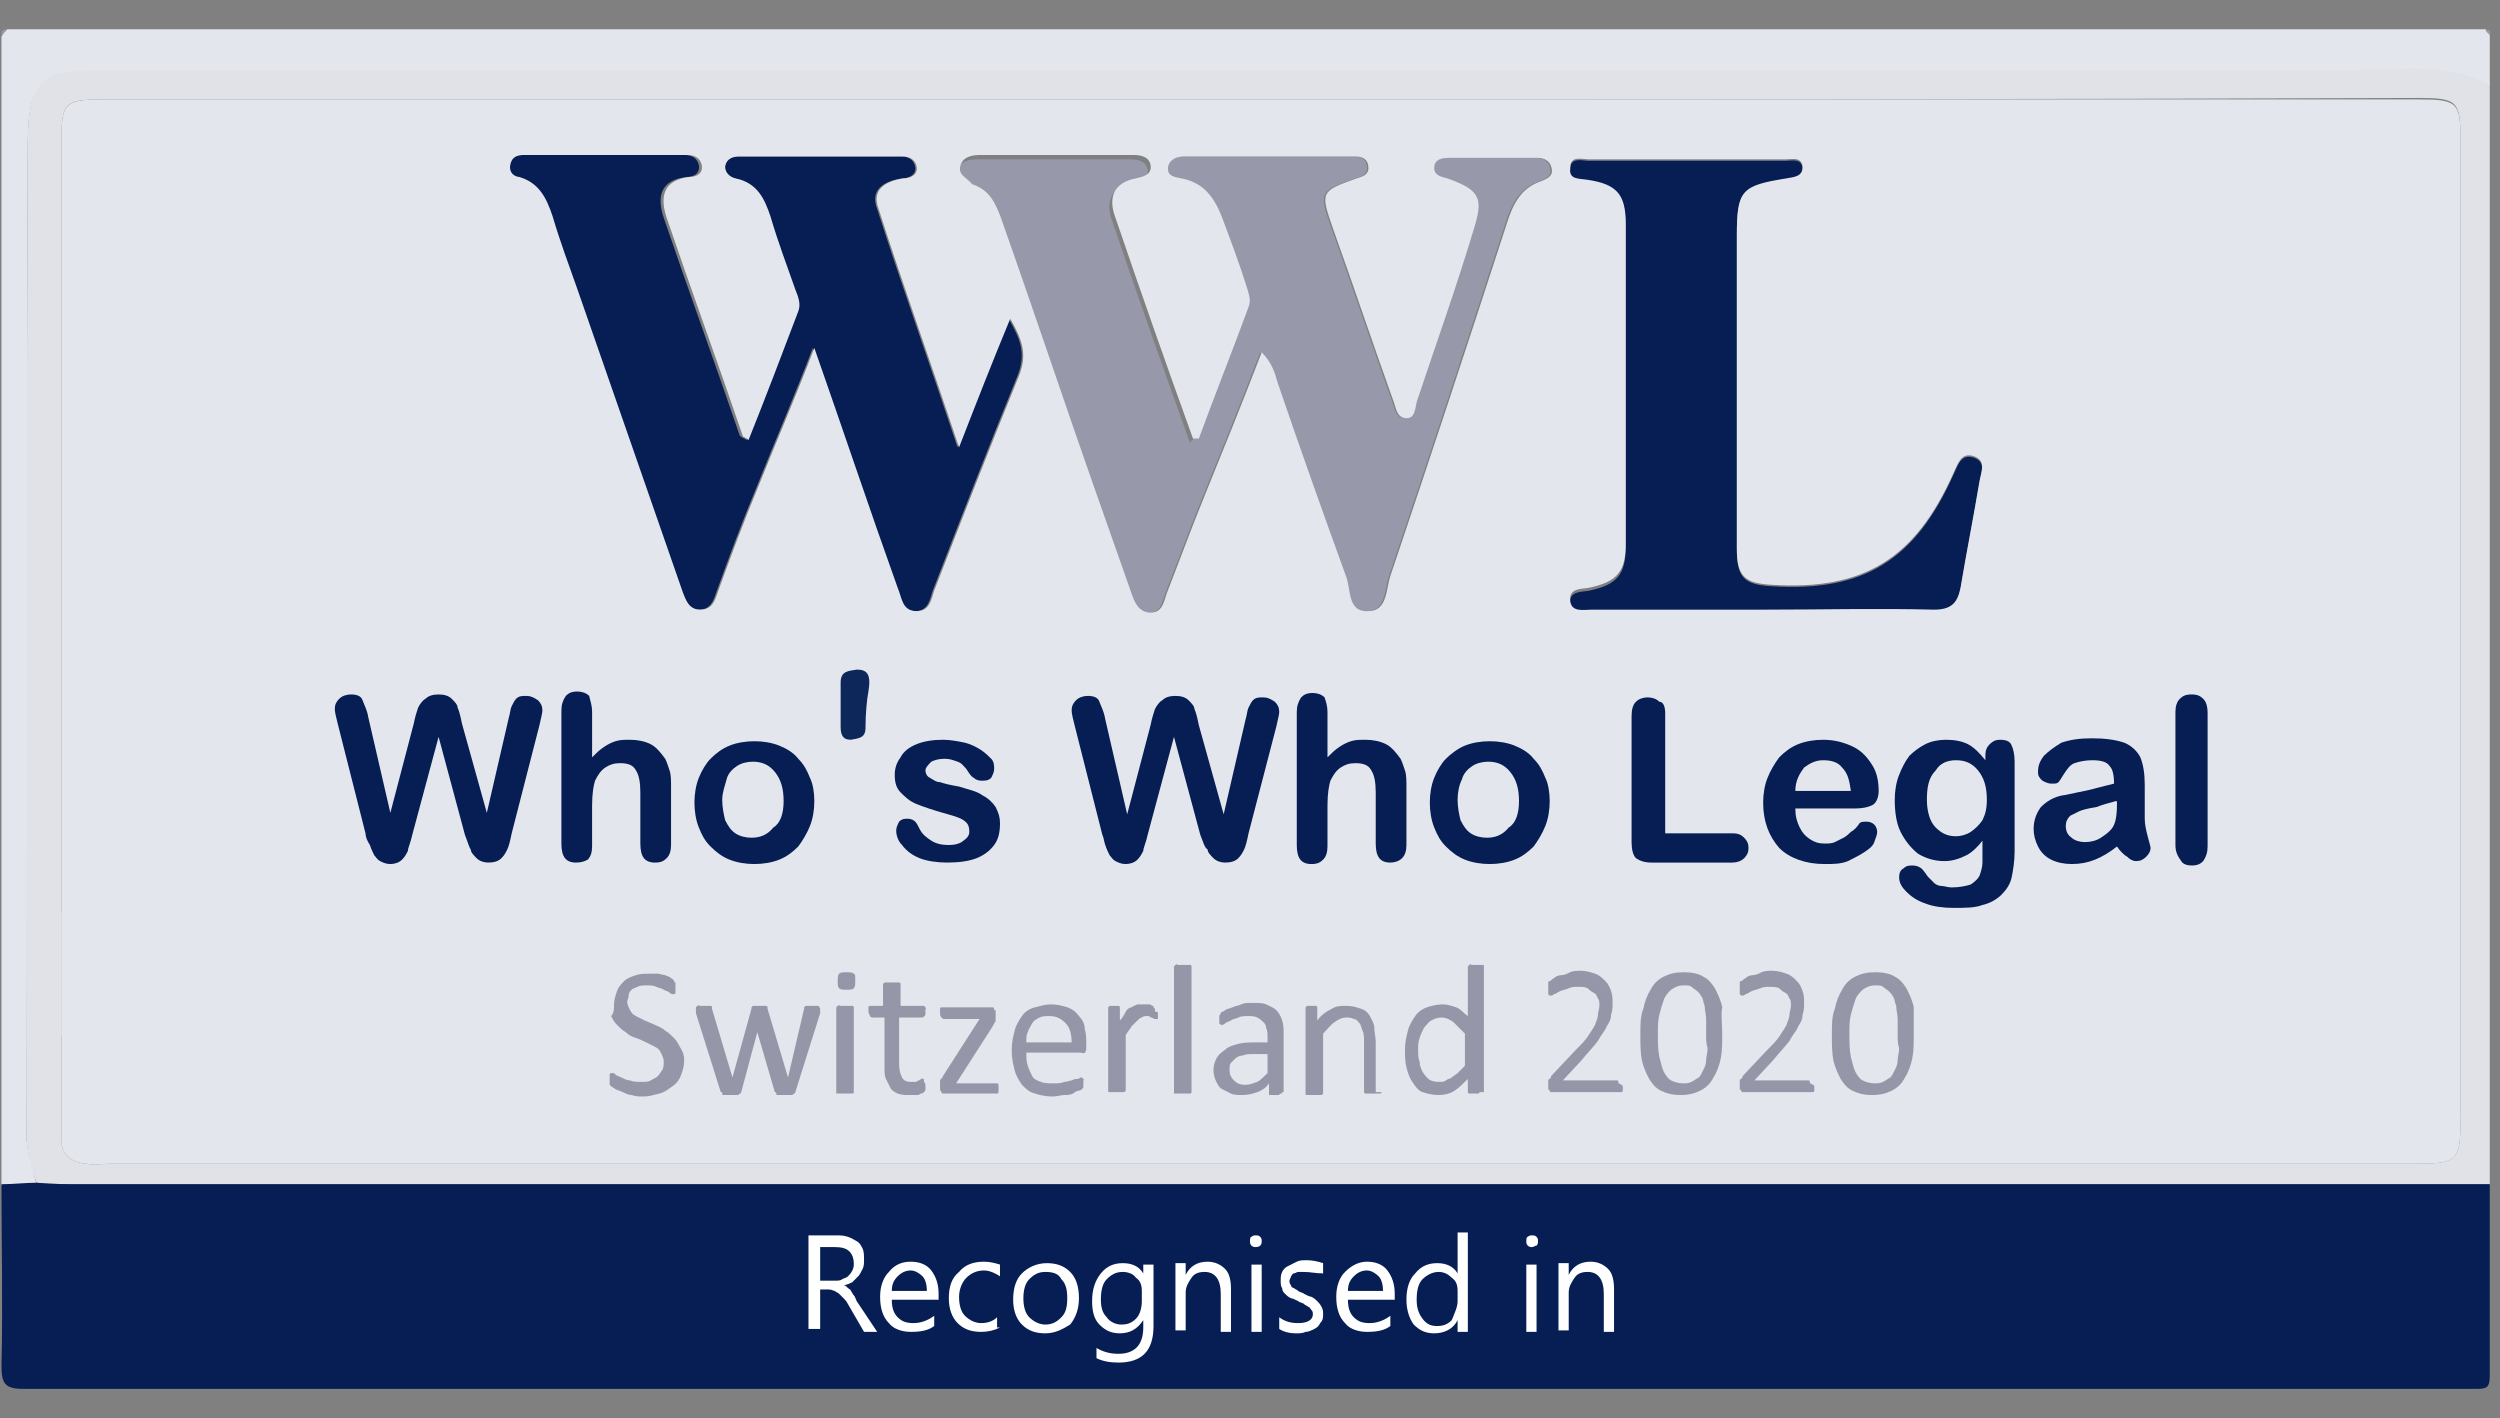 <?xml version="1.0" encoding="utf-8"?>
<!-- Generator: Adobe Illustrator 22.1.0, SVG Export Plug-In . SVG Version: 6.00 Build 0)  -->
<svg version="1.1" id="Layer_1" xmlns="http://www.w3.org/2000/svg" xmlns:xlink="http://www.w3.org/1999/xlink" x="0px" y="0px"
	 viewBox="0 0 171 97" style="enable-background:new 0 0 171 97;" xml:space="preserve">
<rect x="0" y="0" width="171" height="97" fill="#808080" stroke="none"/>
<style type="text/css">
	.st0{fill:#E0E2E8;}
	.st1{fill:#E3E6EC;}
	.st2{fill:#9799AA;}
	.st3{fill:#0E275A;}
	.st4{fill:#061E54;}
	.st5{fill:#9597A9;}
	.st6{fill:#FFFFFF;}
</style>
<path class="st0" d="M170.3,81c-1.1,0-2.3,0-3.4,0c-53.8,0-107.6,0-161.3,0c-1,0-2,0-3.1-0.1c-0.4-1.1-0.7-2.2-0.7-3.5
	c0-22.6,0-45.1,0.1-67.7c0-4.7,1.4-5,4.8-5c51.3,0,102.6,0,154,0c3.2,0,6.6-0.6,9.6,1C170.3,30.8,170.3,55.9,170.3,81z M86.2,6.8
	c-26.4,0-52.7,0-79.1,0C4.4,6.8,4.2,7,4.2,9.7c0,22.3,0,44.7,0,67c0,0.3,0,0.7,0,1c-0.1,1.2,0.6,1.8,1.7,1.9c0.6,0.1,1.1,0,1.7,0
	c52.5,0,105,0,157.6,0c2.9,0,3.1-0.2,3.1-3.1c0-22.3,0-44.6,0-66.9c0-2.7-0.2-2.9-2.9-2.9C139,6.8,112.6,6.8,86.2,6.8z"/>
<path class="st1" d="M170.3,5.8c-3.1-1.6-6.4-1-9.6-1c-51.3,0-102.6,0-154,0c-3.4,0-4.8,0.3-4.8,5c-0.1,22.6,0,45.1-0.1,67.7
	c0,1.2,0.4,2.3,0.7,3.5c-0.8,0-1.6,0.1-2.4,0.1c0-26.2,0-52.4,0-78.6C0.2,2.3,0.4,2.1,0.5,2C57,2,113.5,2,170,2
	c0.1,0.1,0.2,0.2,0.3,0.3C170.3,3.5,170.3,4.6,170.3,5.8z"/>
<path class="st2" d="M170.3,2.4c-0.1-0.1-0.2-0.2-0.3-0.3C170.3,2,170.4,2.1,170.3,2.4z"/>
<path class="st2" d="M0.5,2C0.4,2.1,0.2,2.3,0.1,2.4C0.1,2.1,0.2,2,0.5,2z"/>
<path class="st0" d="M51.3,86.8c0-0.4,0-0.8,0-1.2c0-2.7,0-2.7,2.7-2.7c1.1,0,2.1,0.3,2.5,1.3c0.4,0.9,0.3,1.9-0.6,2.8
	c-1,0.9,0.3,1.6,0.5,2.3c0.1,0.5,1,1,0.4,1.4c-0.8,0.5-1.1-0.5-1.4-1c-0.2-0.4-0.5-0.8-0.6-1.2c-0.3-0.8-0.8-1.2-1.7-1
	c-1,0.2-0.4,1-0.5,1.5c-0.1,0.4,0,0.8,0,1.2c0,0.4-0.2,0.6-0.6,0.6c-0.4,0-0.6-0.3-0.6-0.6C51.3,89.1,51.3,87.9,51.3,86.8
	C51.3,86.8,51.3,86.8,51.3,86.8z M52.6,85.1c0.1,0.7-0.4,1.7,1,1.6c1-0.1,2-0.2,2.1-1.5c0.1-1.3-0.9-1.4-1.8-1.5
	C52.7,83.6,52.4,84.1,52.6,85.1z"/>
<path class="st0" d="M58,87.9c0-1.7,1-2.9,2.4-3c1.5,0,2.2,0.8,2.5,2.2c0.2,0.9-0.1,1.2-0.9,1.1c-0.5,0-0.9,0-1.4,0
	c-0.5,0.1-1.2-0.3-1.5,0.4c-0.2,0.3,0.1,0.6,0.3,0.9c0.5,0.6,1.1,0.7,1.8,0.6c0.5-0.1,1-1.2,1.3-0.3c0.3,0.7-0.8,0.9-1.4,1.1
	C59.3,91.4,57.9,90.1,58,87.9z M60.4,87.5c0.4-0.3,1.3,0.4,1.3-0.6c0-0.7-0.5-1.1-1.2-1.1c-0.8-0.1-1.3,0.5-1.4,1.2
	C59.1,87.8,60,87.3,60.4,87.5z"/>
<path class="st0" d="M82.4,87.8c0-0.1,0-0.1,0-0.2c0-2.8,0-2.8,2.7-2.7c1,0,1.7,0.5,1.8,1.5c0.1,1.2,0,2.5,0,3.7
	c0,0.3-0.1,0.7-0.5,0.7c-0.5,0-0.5-0.4-0.5-0.7c0-1,0-2,0-3c0-0.8-0.3-1.3-1.2-1.3c-0.8,0-1.3,0.5-1.3,1.3c0,1,0,1.9,0,2.9
	c0,0.4,0.1,0.9-0.5,0.9c-0.6,0-0.5-0.5-0.5-0.8C82.4,89.2,82.4,88.5,82.4,87.8z"/>
<path class="st1" d="M74.7,88c0,2-0.9,3.1-2.6,3.1c-1.6,0-2.6-1.1-2.6-3c0-1.9,0.9-3.1,2.6-3.1C73.8,84.9,74.7,86,74.7,88z
	 M73.7,88.1c0-1.1-0.1-2.3-1.6-2.3c-1.4,0-1.5,1.2-1.5,2.2c0,1.1,0.1,2.2,1.5,2.2C73.5,90.2,73.7,89.1,73.7,88.1z"/>
<path class="st1" d="M66.3,84.9c0.6,0,1.2,0.1,1.5,0.6c0.3,0.4,1,0.8,0.5,1.3c-0.7,0.7-0.7-0.3-0.9-0.6c-0.4-0.5-1-0.6-1.5-0.3
	c-0.8,0.4-1,1.2-1,2c0,0.9,0.1,1.8,1,2.2c0.7,0.3,1.4,0.2,1.8-0.7c0.1-0.4,0.6-0.3,0.9-0.1c0.1,0-0.1,0.5-0.2,0.7
	c-0.5,0.8-1.1,1.2-2,1.1c-1.5-0.1-2.5-1.4-2.4-3.1C63.7,86.2,64.8,85,66.3,84.9z"/>
<path class="st0" d="M79.5,85.4c1.1-0.7,1.5-0.2,1.4,1c-0.1,1.5-0.1,2.9,0,4.4c0,1-0.3,1.8-1.2,2.2c-0.9,0.5-1.9,0.4-2.7-0.2
	c-0.3-0.2-0.7-0.4-0.5-0.8c0.2-0.4,0.5-0.2,0.9,0c0.9,0.5,1.9,0.6,2.4-0.5c0.2-0.5,0-0.9-0.6-0.7c0-0.2,0-0.4,0-0.7
	c1.2-1.3,0.8-2.8,0.3-4.2C79.4,85.7,79.4,85.6,79.5,85.4z"/>
<path class="st1" d="M79.5,85.4c0,0.2-0.1,0.4-0.1,0.6c-1.3-0.5-2.1,0-2.3,1.4c-0.3,2,0.2,2.7,2,2.9c0,0.2,0,0.4,0,0.7
	c-1.2,0.5-2.1,0.1-2.7-1c-0.7-1.2-0.5-3.5,0.4-4.3C77.5,84.9,78.5,84.5,79.5,85.4z"/>
<path class="st3" d="M52.6,85.1c-0.2-1,0.1-1.5,1.2-1.4c0.9,0.1,1.9,0.2,1.8,1.5c-0.1,1.3-1,1.4-2.1,1.5
	C52.2,86.8,52.6,85.8,52.6,85.1z"/>
<path class="st3" d="M60.4,87.5c-0.5-0.2-1.3,0.3-1.3-0.6c0-0.7,0.5-1.2,1.4-1.2c0.7,0.1,1.2,0.5,1.2,1.1
	C61.8,87.9,60.9,87.2,60.4,87.5z"/>
<path class="st3" d="M73.7,88.1c0,1-0.2,2.1-1.6,2.1c-1.4,0-1.5-1.1-1.5-2.2c0-1.1,0.1-2.2,1.5-2.2C73.6,85.7,73.7,86.9,73.7,88.1z"
	/>
<path class="st3" d="M79.1,90.2c-1.8-0.1-2.3-0.8-2-2.9c0.2-1.4,1-1.8,2.3-1.4C79.9,87.4,80.3,88.8,79.1,90.2z"/>
<path class="st2" d="M81.9,30c1.1-3,2.3-6,3.4-9c0.2-0.5,0-0.9-0.1-1.3c-0.5-1.6-1.1-3.2-1.7-4.8c-0.5-1.3-1.2-2.4-2.8-2.7
	c-0.4-0.1-1-0.1-0.9-0.8c0.1-0.5,0.6-0.7,1.1-0.7c3.9,0,7.8,0,11.7,0c0.5,0,0.9,0.2,0.9,0.8c0,0.5-0.5,0.6-0.8,0.7
	c-2.5,0.9-2.5,0.9-1.6,3.5c1.4,3.9,2.7,7.8,4.1,11.7c0.2,0.5,0.2,1.1,0.8,1.2c0.7,0.1,0.7-0.7,0.8-1.1c1.3-3.9,2.7-7.8,3.9-11.8
	c0.7-2.2,0.4-2.7-1.8-3.5c-0.4-0.1-0.9-0.2-0.9-0.7c0-0.6,0.5-0.7,1-0.7c2,0,4.1,0,6.1,0c0.4,0,0.8,0.2,0.9,0.6
	c0.2,0.6-0.2,0.8-0.7,1c-1.5,0.5-2,1.8-2.4,3.1c-2.6,8-5.2,15.9-7.9,23.9c-0.3,0.9-0.2,2.4-1.5,2.4c-1.4,0.1-1.2-1.4-1.5-2.3
	c-1.6-4.4-3.2-8.9-4.7-13.3c-0.2-0.7-0.4-1.4-1.1-2.1c-1.3,3.4-2.6,6.6-3.9,9.8c-0.9,2.2-1.7,4.4-2.6,6.7c-0.2,0.6-0.3,1.3-1.1,1.3
	c-0.8,0-1.1-0.7-1.3-1.3c-1.8-5.1-3.6-10.2-5.3-15.2c-1.2-3.5-2.4-7-3.6-10.4c-0.4-1.1-0.8-2-2-2.4c-0.5-0.2-1.1-0.3-0.9-1
	c0.2-0.6,0.8-0.7,1.4-0.7c2,0,4.1,0,6.1,0c1.4,0,2.8,0,4.3,0c0.5,0,1.1,0.1,1.2,0.7c0.1,0.7-0.6,0.8-1,0.9c-1.6,0.3-1.9,1.4-1.4,2.7
	c1.7,5,3.5,10.1,5.3,15.1C81.6,29.9,81.8,30,81.9,30z"/>
<path class="st4" d="M51.1,30.1c1.2-3,2.3-5.9,3.4-8.8c0.2-0.5,0-1-0.2-1.5c-0.6-1.7-1.2-3.3-1.7-5c-0.4-1.2-0.9-2.3-2.4-2.6
	c-0.4-0.1-0.7-0.4-0.7-0.8c0.1-0.6,0.6-0.7,1-0.7c3.7,0,7.4,0,11.1,0c0.5,0,0.9,0.2,1,0.7c0.1,0.6-0.5,0.8-0.9,0.8
	c-1.3,0.2-2.2,0.8-1.7,2.1c1.7,5.3,3.6,10.6,5.5,16.3c1.2-3.1,2.3-5.9,3.5-8.8c0.8,1.4,1.2,2.4,0.6,3.9c-2,4.9-3.9,9.8-5.8,14.7
	c-0.2,0.6-0.3,1.4-1.2,1.4c-1,0-1-0.9-1.3-1.6c-1.9-5.3-3.7-10.7-5.7-16.4c-1.3,3.4-2.6,6.4-3.8,9.4c-1,2.4-1.9,4.8-2.8,7.3
	c-0.2,0.6-0.4,1.2-1.2,1.2c-0.8,0-1-0.7-1.2-1.2c-2.4-6.9-4.8-13.8-7.2-20.7c-0.6-1.7-1.2-3.3-1.7-5c-0.4-1.2-0.9-2.3-2.3-2.7
	c-0.4-0.1-0.7-0.4-0.7-0.8c0.1-0.6,0.5-0.7,1-0.7c3.7,0,7.4,0,11.1,0c0.5,0,0.9,0.2,1,0.7c0.1,0.6-0.4,0.8-0.8,0.8
	c-1.8,0.2-2.1,1.3-1.6,2.8c1.7,5,3.5,9.9,5.2,14.9C50.7,29.9,50.9,30,51.1,30.1z"/>
<path class="st4" d="M120.6,41.9c-3.9,0-7.8,0-11.7,0c-0.6,0-1.4,0.2-1.5-0.6c-0.1-0.9,0.8-0.8,1.3-0.9c1.9-0.4,2.5-1.1,2.5-3
	c0-7.3,0-14.6,0-21.9c0-2-0.6-2.7-2.6-3.1c-0.6-0.1-1.3,0-1.2-0.8c0-0.9,0.8-0.6,1.3-0.6c4.5,0,9,0,13.4,0c0.5,0,1.1-0.2,1.2,0.5
	c0,0.7-0.6,0.7-1.1,0.8c-3.1,0.5-3.4,0.8-3.4,3.9c0,7.1,0,14.3,0,21.4c0,1.9,0.5,2.4,2.4,2.5c6.3,0.4,9.8-1.8,12.4-7.6
	c0.3-0.6,0.5-1.5,1.4-1.2c0.9,0.3,0.5,1.1,0.4,1.7c-0.4,2.4-0.9,4.9-1.3,7.3c-0.2,1-0.6,1.5-1.8,1.5
	C128.5,41.8,124.6,41.9,120.6,41.9z"/>
<path class="st3" d="M80.1,52c1.2-2,1.3-4.1,1.7-6.2c0.1-0.7,0.2-1.2,1.2-1.2c1.2,0,1.7,0.1,1.3,1.6c-0.8,3.2-1.5,6.5-2.2,9.8
	c-0.2,0.8-0.5,1.3-1.5,1.2c-0.8-0.1-1.5,0-1.7-1.1c-0.4-2.1-1-4.1-1.7-6.7c-1,2.3-1.2,4.3-1.7,6.2c-0.3,1-0.6,1.7-1.9,1.6
	c-1.4,0-1.3-0.9-1.5-1.8c-0.7-3.1-1.4-6.3-2.1-9.4c-0.1-0.4-0.7-1.3,0.4-1.3c0.7,0,1.8-0.7,2.1,0.9c0.4,2.3,0.9,4.6,1.6,7
	c0.5-2.2,1.1-4.5,1.6-6.7c0.2-0.8,0.3-1.3,1.3-1.3c1,0,1.2,0.5,1.4,1.3C79.2,47.9,79.6,50,80.1,52z"/>
<path class="st3" d="M26,49.6c-0.5,2.3-1.1,4.3-1.5,6.3c-0.2,1.1-0.8,1.1-1.7,1.2c-0.9,0-1.3-0.3-1.5-1.2c-0.7-3.3-1.5-6.6-2.2-9.9
	c-0.1-0.5-0.7-1.4,0.5-1.3c0.7,0,1.7-0.6,2,0.9c0.4,2.4,0.9,4.7,1.7,7.1c0.5-2.2,1.1-4.5,1.6-6.7c0.2-0.8,0.3-1.3,1.3-1.3
	c1.1,0,1.3,0.6,1.5,1.4c0.5,2,0.9,4,1.5,6.5c1.1-2.3,1.1-4.4,1.6-6.4c0.1-0.5-0.1-1.3,0.9-1.4c1.6-0.3,2,0.1,1.6,1.7
	c-0.7,3.2-1.4,6.4-2.1,9.6c-0.2,0.9-0.5,1.3-1.4,1.2c-0.8-0.1-1.5,0-1.7-1.1C27.5,53.9,27.2,51.8,26,49.6z"/>
<path class="st3" d="M137,53c0,1.4,0.1,2.7,0,4.1c-0.1,1.7-1,2.8-2.6,3.4c-1.7,0.6-3.3,0.3-4.8-0.8c-0.5-0.4-0.2-0.8,0-1.2
	c0.3-0.5,0.6-0.7,1.2-0.3c1,0.7,2.1,0.9,3.1,0c0.4-0.3,0.6-0.8,0.4-1.2c-0.3-0.6-0.7,0-1,0.1c-2.2,0.5-4-0.6-4.5-2.8
	c-0.4-1.4-0.4-2.8,0.1-4.2c0.6-1.6,1.7-2.7,3.4-2.5c1.3,0.1,2.6,0.5,3.9,0.2c0.7-0.2,0.8,0.3,0.8,0.9C136.9,50.2,137,51.6,137,53z
	 M134.4,52.4c0-0.3,0-0.6,0-0.8c0-0.9,0.1-1.9-1.2-2c-1.3-0.1-1.8,0.7-2,1.8c-0.1,0.4,0,0.9,0,1.4c0,1.3,0.2,2.4,1.9,2.5
	c1.7,0,1.4-1.3,1.4-2.3C134.4,52.8,134.4,52.6,134.4,52.4z"/>
<path class="st3" d="M37.2,48.6c3.2-2.2,6-0.2,5.5,2.9c-0.2,1.3,0,2.7,0,4.1c0,0.8,0.1,1.5-1.2,1.5c-1.2,0-1.3-0.5-1.2-1.5
	c0.1-1.3,0-2.6,0-3.9c0-1.1,0-2.2-1.5-2.1c-1.4,0-1.6,0.9-1.6,2.1c0,1.4,0,2.8,0,4.2c0,0.9-0.4,1.1-1.2,1.1c-0.8,0-1.2-0.2-1.2-1.1
	c0-3.7,0-7.4,0-11c0-1,0.5-1.1,1.2-1.1c0.9,0,1.2,0.2,1.2,1.1C37.2,46.1,37.2,47.3,37.2,48.6z"/>
<path class="st3" d="M88.3,48.5c0.6-0.3,1-0.6,1.5-0.7c2-0.7,3.9,0.5,4,2.6c0.1,1.9,0,3.9,0,5.8c0,1-0.5,0.9-1.2,0.9
	c-0.7,0-1.2,0-1.2-1c0-1.5,0-3.1,0-4.6c0-1-0.2-2-1.6-1.9c-1.3,0.1-1.6,0.8-1.5,2c0.1,1.4,0,2.8,0,4.2c0,1-0.3,1.3-1.2,1.3
	c-0.9,0-1.2-0.3-1.2-1.2c0-3.7,0-7.4,0-11c0-0.9,0.3-1.1,1.1-1c0.7,0,1.4-0.1,1.3,1C88.2,46,88.3,47.2,88.3,48.5z"/>
<path class="st3" d="M138.8,50.2c0.3-1.9,1.7-2.4,3.2-2.6c2-0.3,3.7,0.5,4.1,1.9c0.7,2.3,0.2,4.7,0.3,7.1c0,0.9-1.3,0.5-1.8,0.3
	c-0.7-0.3-1.1-0.2-1.8,0c-1.8,0.7-3.7-0.2-4.2-1.7c-0.5-1.7,0.4-3.3,2.4-3.7c0.5-0.1,1-0.1,1.5-0.2c0.5-0.1,1.3,0.3,1.2-0.7
	c-0.1-1-0.9-1.3-1.6-1c-0.9,0.4-1.8,0.8-2.9,0.7C139.1,50.3,139,50.3,138.8,50.2z M143.2,52.7c-1.2,0.1-2.1,0.2-2.2,1.4
	c-0.1,0.8,0.4,1.1,1.1,1.1c0.8,0,1.6-0.1,1.6-1.3C143.8,53.4,144,52.6,143.2,52.7z"/>
<path class="st3" d="M121.6,53.4c1,1.9,2,2.4,3.7,1.5c0.8-0.5,1.3-0.2,1.7,0.4c0.6,0.7-0.3,1-0.6,1.3c-1.5,1.1-4,1-5.6-0.2
	c-1.6-1.2-2.2-3.5-1.4-5.8c0.7-1.9,2.1-2.9,4.1-2.8c2.6,0.1,4.5,2.6,4,5.1c-0.2,0.8-0.6,0.7-1.1,0.7
	C124.9,53.4,123.3,53.4,121.6,53.4z M123.3,51.6c0.5-0.3,1.5,0.4,1.6-0.6c0.1-1-0.7-1.3-1.6-1.3c-1,0-1.6,0.7-1.5,1.4
	C121.8,51.9,122.8,51.3,123.3,51.6z"/>
<path class="st3" d="M44.3,52.4c0-3.1,1.6-4.9,4.4-4.8c2.7,0,4.2,1.8,4.2,4.8c0,3.1-1.6,4.8-4.4,4.8C45.9,57.2,44.3,55.4,44.3,52.4z
	 M50.5,52.4c0-1.8-0.8-2.9-2-2.7c-1.8,0.2-1.8,1.6-1.8,2.9c0,1.7,0.7,2.7,1.9,2.7C49.8,55.2,50.6,54.1,50.5,52.4z"/>
<path class="st3" d="M95.3,52.4c0-3,1.6-4.7,4.3-4.8c2.7,0,4.4,1.8,4.3,4.9c0,3-1.6,4.7-4.3,4.7C96.9,57.2,95.3,55.5,95.3,52.4z
	 M101.6,52.6c0-1.9-0.7-3-1.9-3c-1.2,0-1.9,1-1.9,2.8c0,1.8,0.7,2.9,2,2.8C101.4,55.1,101.4,53.7,101.6,52.6z"/>
<path class="st3" d="M61.1,47.6c1-0.1,1.9,0.3,2.7,0.9c0.6,0.5,1.5,1.2,0.7,1.9c-0.5,0.5-1.6,0.6-2.2-0.3c-0.4-0.6-0.9-0.8-1.6-0.7
	c-0.4,0.1-0.9,0.3-1,0.8c-0.1,0.6,0.3,0.8,0.8,1c0.8,0.2,1.5,0.4,2.3,0.6c1.2,0.4,2.1,1.1,2.1,2.5c0,1.5-1,2.2-2.2,2.6
	c-1.7,0.5-3.4,0.3-4.8-0.9c-0.5-0.5-1.2-1.3-0.6-1.8c0.5-0.4,1.6-0.6,2.2,0.4c0.2,0.3,0.4,0.6,0.7,0.7c0.8,0.2,1.7,0.4,2.1-0.5
	c0.4-1-0.6-1.2-1.3-1.4c-0.5-0.2-1.1-0.2-1.6-0.4c-1.2-0.5-2.2-1.2-2.1-2.7c0.2-1.5,1.3-2.2,2.6-2.6C60.2,47.6,60.7,47.6,61.1,47.6z
	"/>
<path class="st3" d="M110.2,50.7c0-1.6,0.1-3.3,0-4.9c0-1,0.4-1.2,1.3-1.2c0.9,0,1.3,0.1,1.3,1.2c-0.1,2.7,0,5.3,0,8
	c0,1,0.3,1.4,1.3,1.3c1-0.1,2,0,3,0c0.7,0,1,0.2,1,1c0,0.7-0.2,1.1-0.9,1.1c-2,0-4,0-5.9,0c-0.9,0-1.1-0.4-1-1.1
	C110.3,54.2,110.2,52.5,110.2,50.7z"/>
<path class="st4" d="M150.7,50.4c0,1.8,0,3.6,0,5.4c0,0.9-0.2,1.3-1.2,1.3c-0.9,0-1.3-0.1-1.3-1.2c0.1-3.6,0.1-7.3,0-10.9
	c0-1.1,0.5-1.1,1.3-1.2c1,0,1.3,0.3,1.2,1.3C150.6,46.9,150.7,48.6,150.7,50.4z"/>
<path class="st2" d="M63.9,67.8c0.1,1-0.4,1.8,0.2,2.8c-1-0.2-1.7-0.2-2.4,0c-0.8,0.2-1.6-0.1-2.1-0.9c-0.4-0.7-0.3-1.3,0.2-1.9
	c0.4-0.5,0.4-0.9,0.2-1.5c-0.2-0.7-0.2-1.5,0.7-1.9c0.7-0.3,1.4-0.2,1.9,0.4c0.6,0.7,0.3,1.3-0.2,1.8c-0.4,0.5-0.5,0.9-0.1,1.5
	C63,69,63.3,67.9,63.9,67.8z M62.3,69.4c-0.2-0.6-0.6-1.1-1.2-1.3c-0.6-0.1-0.8,0.4-0.8,0.8c0,0.7,0.5,1.1,1.2,1.1
	C61.8,70,62.2,69.9,62.3,69.4z M61.6,65c-0.5,0-0.7,0.3-0.8,0.7c0,0.4,0.1,0.7,0.5,0.8c0.5,0,0.7-0.3,0.7-0.8
	C62.1,65.4,62,65.1,61.6,65z"/>
<path class="st2" d="M9.5,70.4c-0.8-0.2-0.9-0.9-1.2-1.4C8,68.5,7.8,68,7.1,68.1c-0.7,0.1-0.6,0.7-0.7,1.2c-0.1,0.4,0.1,1.1-0.5,1
	c-0.6-0.1-0.3-0.7-0.4-1.2c0-1-0.1-1.9,0-2.9c0-0.7-0.4-1.7,0.6-1.9c1.1-0.2,2.3-0.4,3.1,0.7c0.6,0.7,0.6,1.7-0.1,2.3
	C8,68.5,10,69.2,9.5,70.4z M6.3,66.3c-0.1,0.9,0.4,1.2,1.2,1.2c0.8,0,1.3-0.4,1.3-1.2c0-0.9-0.6-1.2-1.5-1.3
	C6.5,64.9,6.3,65.5,6.3,66.3z"/>
<path class="st2" d="M52.9,71.5c0.6,0.1,1,0.2,1.3,0.2c0.5,0,1-0.2,0.9-0.8c0-0.7-0.6-0.3-0.9-0.3c-1.1,0-1.5-0.8-1.8-1.7
	c-0.3-1-0.1-2,0.7-2.6c0.8-0.7,1.9-0.3,2.8-0.1c0.5,0.1,0.6,4.3,0.1,5.2c-0.7,1.2-1.6,1.3-2.7,0.7C53.2,72,53.1,71.9,52.9,71.5z
	 M55.6,68.3c0-0.8-0.1-1.7-1.1-1.8c-1,0-1.2,0.9-1.2,1.7c0,0.8,0.2,1.7,1.2,1.8C55.4,70,55.6,69.1,55.6,68.3z"/>
<path class="st2" d="M165.1,67.5c0,0.3,0,0.7,0,1c-0.1,1.2-0.6,2.2-1.9,2.1c-1.3,0-1.9-0.9-1.9-2.2c0-0.7,0-1.5,0-2.2
	c0.1-1.1,0.5-2,1.9-1.9c1.3,0.1,1.9,0.8,2,2.1C165.1,66.8,165.1,67.1,165.1,67.5C165.1,67.5,165.1,67.5,165.1,67.5z M164.2,67.7
	c0-0.6,0-0.9,0-1.2c0-0.7-0.2-1.3-1-1.4c-0.8-0.1-1.1,0.5-1.2,1.2c-0.1,0.3-0.2,0.7-0.2,1c0.1,1.1-0.2,2.7,1.3,2.7
	C164.6,69.9,164.1,68.4,164.2,67.7z"/>
<path class="st2" d="M155.4,67.5c0,0.4,0,0.8,0,1.2c0,1.1-0.6,1.9-1.8,1.9c-1.1,0.1-1.8-0.6-1.9-1.7c-0.1-0.8-0.1-1.7,0-2.5
	c0.1-1.3,0.7-2.1,2.1-2c1.3,0.1,1.7,0.9,1.7,2.1C155.4,66.8,155.4,67.2,155.4,67.5C155.4,67.5,155.4,67.5,155.4,67.5z M154.7,67.4
	c-0.3-0.8,0.4-2.4-1.2-2.3c-1.3,0-1.2,1.5-1.2,2.4c0,0.9-0.1,2.4,1.2,2.4C154.9,69.9,154.5,68.5,154.7,67.4z"/>
<path class="st2" d="M47.8,68.1c0.5-0.5-0.9-1.9,0.8-2.1c2.4-0.2,3.7,1.7,2.7,3.9c-0.1,0.2-0.2,0.4-0.5,0.4
	c-0.3-0.1-0.3-0.3-0.3-0.5c0-0.6,0-1.2,0-1.9c0-0.6,0-1.2-0.8-1.3c-0.8,0-1,0.6-1,1.3c0,0.6,0,1.1,0,1.7c0,0.3,0,0.8-0.4,0.8
	c-0.6,0-0.4-0.5-0.5-0.9C47.8,69.1,47.8,68.7,47.8,68.1z"/>
<path class="st2" d="M69.6,68.1c0.5-0.5-0.8-1.9,0.8-2.1c2.5-0.3,3.7,1.5,2.8,3.9c-0.1,0.2-0.2,0.4-0.4,0.4c-0.3,0-0.4-0.3-0.4-0.5
	c0-0.7,0-1.5-0.1-2.2c0-0.5-0.1-0.9-0.7-1c-0.6,0-1,0.3-1,0.9c-0.1,0.7,0,1.4-0.1,2c0,0.4,0.1,0.9-0.5,0.9c-0.4,0-0.3-0.5-0.3-0.8
	C69.6,69.2,69.6,68.7,69.6,68.1z"/>
<path class="st2" d="M119.9,64.2c0,2,0.1,3.8-0.1,5.7c-0.1,0.9-1.2,0.5-1.9,0.6c-0.9,0.2-1.5-0.5-1.7-1.3c-0.6-1.8,0.2-3.1,2.3-3.2
	C119.9,65.9,118.8,64.5,119.9,64.2z M119.3,68.2c0-0.8-0.1-1.7-1.1-1.7c-1,0-1.2,0.9-1.2,1.7c0,0.8,0.3,1.7,1.2,1.7
	C119.2,69.9,119.3,69.1,119.3,68.2z"/>
<path class="st2" d="M160.2,70.2c-0.2,0.2-0.2,0.3-0.3,0.3c-1.2,0.2-2.7,0.7-3.3-0.3c-0.5-0.7,1.1-1.5,1.6-2.4
	c0.1-0.2,0.4-0.4,0.6-0.6c0.4-0.7,0.8-1.5-0.1-2.1c-0.8-0.5-1.4,0-1.7,0.8c-0.1,0.1-0.2,0.2-0.5,0.4c-0.5-0.8,0-1.3,0.5-1.7
	c0.7-0.5,1.5-0.5,2.2,0c0.6,0.4,1,1.1,0.7,1.9c-0.2,0.7-0.7,1.3-1.2,1.8c-0.4,0.4-1,0.8-0.8,1.4c0.2,0.6,1,0.2,1.5,0.4
	C159.6,70.1,159.8,70.1,160.2,70.2z"/>
<path class="st2" d="M115.5,70.4c-2.4-2.2-3.1-2.3-4.7-0.1c-0.2-0.9-0.2-0.9,0.8-3.3c0.4-0.9,0.3-2.4,1.4-2.4c0.9,0,0.9,1.5,1.3,2.4
	C114.7,68.1,115.1,69.2,115.5,70.4z M112.9,65.8c-0.2,0.8-1.1,1.4-0.5,2.3c0.2,0.3,0.9,0.3,1.1,0.1
	C114.2,67.3,113.1,66.6,112.9,65.8z"/>
<path class="st2" d="M13.9,69.6c-0.6,1.1-1.4,1.2-2.4,0.6c-1-0.6-1.2-1.6-0.9-2.7c0.2-1,0.9-1.7,1.9-1.7c1.1-0.1,1.8,0.6,1.9,1.8
	c0.1,1.1-0.8,0.7-1.3,0.8c-0.5,0.1-1.2-0.3-1.5,0.4c-0.1,0.2,0.1,0.5,0.3,0.7c0.5,0.6,1.1,0.5,1.7,0.2
	C13.5,69.6,13.7,69.7,13.9,69.6z M12.3,67.8c0.4-0.1,1,0.2,1-0.5c0-0.5-0.4-0.7-0.8-0.7c-0.5,0-0.9,0.2-1,0.7
	C11.4,67.9,12,67.7,12.3,67.8z"/>
<path class="st2" d="M91,66.7c0.2-1.1,1-0.9,1.7-0.7c0.9,0.3,1.2,1.1,1.1,1.9c0,0.6-0.7,0.4-1.1,0.5c-0.6,0.1-1.3-0.3-1.7,0.4
	c-0.1,0.2,0.1,0.5,0.3,0.7c0.6,0.7,1.2,0.3,1.8,0c0.1,0,0.2,0.1,0.4,0.1c-0.5,0.8-1.1,1-1.9,0.8c-1-0.2-1.6-0.8-1.6-1.9
	C90,67.9,89.7,66.9,91,66.7c-0.1,1,0.5,1.1,1.2,1c0.3,0,0.8-0.1,0.6-0.6c-0.3-0.8-0.9-0.8-1.5-0.5C91.2,66.7,91.1,66.7,91,66.7z"/>
<path class="st2" d="M107.5,66c-0.8,2.2-0.8,4.7-2.9,6.3c2.1-2.2-0.5-4.2-0.4-6.4c1.2,0.5,0.8,1.8,1.7,2.5
	C106.7,67.9,106.2,66.5,107.5,66z"/>
<path class="st2" d="M143.4,67.1c-0.6,0.1-0.8-0.2-1.1-0.4c-0.4-0.3-0.9-0.3-1.1,0.2c-0.3,0.6,0.2,0.8,0.6,0.9c0.1,0,0.1,0,0.2,0.1
	c0.8,0.3,1.7,0.5,1.6,1.6c-0.1,0.7-0.8,1-1.4,1.1c-1,0.2-1.7-0.2-2.1-1.3c0.8-0.2,1,0.6,1.5,0.7c0.4,0.1,0.8,0,1-0.4
	c0.2-0.5-0.1-0.7-0.5-0.9c-0.2-0.1-0.4-0.2-0.6-0.2c-0.7-0.2-1.5-0.5-1.3-1.5c0.1-0.7,0.7-1.1,1.3-1.1
	C142.3,65.8,143.1,66,143.4,67.1z"/>
<path class="st2" d="M82.9,68.3c0,1.3-0.6,2.2-1.9,2.3c-1.1,0.1-2.2-1-2.2-2.3c0-1.3,1-2.4,2.1-2.4C82.1,65.8,82.9,66.8,82.9,68.3z
	 M79.7,68.4c0,0.8,0.3,1.7,1.3,1.6c0.9-0.1,1.2-0.9,1.2-1.8c0-0.8-0.3-1.7-1.3-1.7C79.9,66.6,79.7,67.4,79.7,68.4z"/>
<path class="st2" d="M130.8,67.2c-0.4-0.1-0.6,0-0.7-0.1c-0.5-0.4-1.1-1.1-1.5-0.3c-0.5,0.9,0.5,0.9,1,1.1c0.7,0.3,1.5,0.6,1.4,1.5
	c-0.1,0.9-0.9,1.1-1.7,1.2c-0.9,0-1.6-0.3-1.8-1.4c1-0.1,1.8,1.6,2.4,0.4c0.6-1.2-1-1-1.5-1.4c-0.5-0.3-1-0.7-0.8-1.3
	c0.2-0.7,0.9-1.1,1.6-1.1C130,65.8,130.6,66.1,130.8,67.2z"/>
<path class="st2" d="M74.3,68.9c0.6,0.4,0.8,0.5,0.9,0.6c0.4,0.4,0.9,0.7,1.5,0.4c0.2-0.1,0.3-0.4,0.3-0.5c-0.1-0.6-0.6-0.7-1.1-0.8
	c-0.7-0.2-1.3-0.5-1.4-1.3c0-0.7,0.6-1.1,1.2-1.2c0.9-0.2,1.7,0,2,1c-0.3,0.4-0.5,0.2-0.7,0c-0.5-0.4-1-0.8-1.4-0.1
	c-0.4,0.8,0.4,0.9,0.9,1.1c0.7,0.3,1.6,0.5,1.5,1.6c-0.1,0.7-0.7,1-1.4,1.1C75.6,70.7,74.8,70.4,74.3,68.9z"/>
<path class="st2" d="M15.4,69c0.6,0.5,0.9,0.7,1.2,0.9c0.5,0.3,1.1,0.2,1.3-0.3c0.2-0.6-0.3-0.7-0.7-0.9c-0.1,0-0.2-0.1-0.3-0.1
	c-0.7-0.2-1.5-0.5-1.4-1.4c0-0.7,0.6-1.1,1.3-1.2c0.9-0.1,1.6,0.2,2,1.2c-0.3,0-0.4,0.1-0.6,0c-0.5-0.3-1.1-1.2-1.6-0.2
	c-0.5,0.9,0.6,0.8,1.1,1.1c0.6,0.3,1.2,0.7,1.2,1.5c-0.1,0.9-0.8,1-1.5,1.1C16.4,70.7,15.7,70.4,15.4,69z"/>
<path class="st2" d="M133.9,65.9c1.3,0.1,2,0.9,2,2.2c0,1.3-0.9,2.5-2.1,2.4c-1.1,0-2.1-1.2-2-2.5C131.9,66.8,132.6,66.1,133.9,65.9
	z M132.6,68.3c0.1,0.7,0.4,1.6,1.3,1.6c0.9,0,1.3-0.8,1.3-1.6c0-0.9-0.3-1.8-1.3-1.8C133,66.5,132.6,67.4,132.6,68.3z"/>
<path class="st2" d="M103.4,67.4c-1.2-0.3-2-1.7-2.8-0.4c-0.6,0.8-0.6,1.8,0.1,2.5c0.9,1.1,1.6-0.1,2.7-0.6
	c-0.5,1.3-1.3,1.7-2.2,1.6c-1.2-0.1-1.7-1-1.7-2.2c0-1.3,0.3-2.3,1.7-2.5C102.1,65.7,102.8,66.2,103.4,67.4z"/>
<path class="st2" d="M34.3,69.1c-0.7,1.4-1.5,1.8-2.5,1.4c-1.2-0.4-1.4-1.4-1.3-2.5c0-1.1,0.5-1.9,1.6-2.1c1-0.2,1.7,0.1,2.2,1.4
	c-1-0.2-2-1.6-2.8-0.1C31,68,31,68.9,31.6,69.6C32.5,70.6,33.1,69.4,34.3,69.1z"/>
<path class="st2" d="M36.8,70.4c-0.5,0.3-0.9,0.1-1.1-0.1c-0.9-1.4-0.2-3.1-0.7-4.6c0-0.1,0.2-1.3,0.8-0.8c0.3,0.2,1.1,0.7,0.7,1.6
	C35.8,67.8,35.9,69.2,36.8,70.4z"/>
<path class="st2" d="M98,70.2c-0.4-0.8-0.1-1.7-0.2-2.6c-0.1-0.6-0.3-1.2-1-1.2c-0.7,0-0.9,0.5-1,1.1c-0.1,0.9,0.2,1.8-0.4,2.9
	c-0.7-1.4-0.5-2.7-0.3-3.9c0.2-1,1.3-0.5,2-0.6c0.7-0.1,1.2,0.3,1.3,1.1c0.1,1.1,0,2.1,0,3.2C98.3,70.2,98.1,70.2,98,70.2z"/>
<path class="st2" d="M41.1,66.2c0.4,1.2,0.3,2.4,0.1,3.6c-0.1,1.1-1.2,0.6-1.8,0.7c-0.8,0.1-1.5-0.2-1.6-1.1c-0.1-1,0-2.1,0-3.6
	c1,1.2,0.6,2.1,0.7,2.9c0.1,0.6,0.1,1.3,0.9,1.3c0.8,0,1.1-0.5,1.1-1.3c0-0.8,0-1.7,0-2.5C40.8,66.2,41,66.2,41.1,66.2z"/>
<path class="st2" d="M87.5,68.7c0.9-0.7,0.5-1.9,1.8-2.9c-0.3,1.8-0.8,3.2-1.4,4.4c-0.2,0.4-0.7,0.3-0.8-0.1c-0.5-1.3-1-2.5-1.3-4.3
	C87,66.7,86.9,67.9,87.5,68.7z"/>
<path class="st2" d="M28.8,65.8c0.5,1.6,0.4,2.8,0.3,4c-0.1,0.9-0.9,0.6-1.5,0.7c-0.8,0.1-1.6-0.1-1.8-0.9c-0.3-1.1-0.2-2.3,0.2-3.4
	c0.6,0.8,0.3,1.7,0.4,2.5c0.1,0.6,0.2,1.2,0.9,1.2c0.8,0,1-0.5,1.1-1.2C28.4,67.9,28.2,67,28.8,65.8z"/>
<path class="st2" d="M121.1,65.9c1.1,0.8,0.7,2,1.6,2.8c0.4-0.9,0.7-1.7,1.1-2.6c0.3,0.8-0.4,3.9-0.9,4.2c-0.4,0.2-0.6,0.1-0.8-0.3
	C122,69.6,121.2,67,121.1,65.9z"/>
<path class="st2" d="M84.7,64.1c0,2,0,3.9,0,5.9c0,0.1-0.2,0.3-0.3,0.3c-0.3,0.1-0.4-0.1-0.4-0.4c-0.1-2-0.2-3.9,0.1-5.9
	C84.3,64.1,84.5,64.1,84.7,64.1z"/>
<path class="st2" d="M148.1,68.7c0.1-0.7,0.8-1,1.1-1.7c0.3-0.6,0.6-1.3-0.1-1.8c-0.7-0.5-1.3-0.2-1.7,0.5c-0.1,0.3-0.3,0.7-0.7,0.4
	c-0.3-0.3-0.1-0.6,0.1-0.9c0.7-0.9,1.6-1.2,2.6-0.7c1,0.5,1.3,1.4,0.8,2.4c-0.4,0.8-1,1.5-1.8,2C148.3,68.8,148.2,68.8,148.1,68.7z"
	/>
<path class="st2" d="M45,66.1c-1.9,0.8-1.3,2.1-1.5,3.3c0,0.4,0.1,1.1-0.5,1c-0.5,0-0.3-0.6-0.4-1c0-0.6,0.1-1.3,0-1.9
	C42.5,65.9,43.3,65.7,45,66.1z"/>
<path class="st2" d="M24.8,66.2c-1.6,0.7-1.1,2-1.2,3.2c0,0.4,0.1,0.9-0.4,0.9c-0.5,0-0.4-0.5-0.5-0.9c0-0.6,0-1.1,0-1.7
	C22.5,66.2,23.1,65.7,24.8,66.2z"/>
<path class="st2" d="M139,66.1c-1.9,1-0.6,2.9-1.5,4.2c-0.6-1.2-0.5-2.6-0.3-3.9C137.4,65.6,138.3,66.2,139,66.1z"/>
<path class="st2" d="M21.6,70.3c-1.5-0.3-2.1-3.6-1.1-5.6c0.4,0.8,1.2,1.1,0.6,2.3C20.6,67.9,20.5,69.4,21.6,70.3z"/>
<path class="st2" d="M68,70.2c-0.6-1.9-0.5-3.8-0.4-5.7c0.1,0,0.3,0,0.4,0C68,66.4,68,68.3,68,70.2z"/>
<path class="st2" d="M148.4,68.9c-0.3,0.8-0.4,1.3,0.7,1.2c0.4,0,0.9-0.1,1.4,0.3c-1,0.5-2,0.3-2.9,0.2c-1,0-1-0.6-0.4-1.2
	c0.3-0.3,0.6-0.5,0.9-0.8C148.2,68.8,148.3,68.8,148.4,68.9z"/>
<path class="st2" d="M125.7,66.2c0.5,1.3,0.5,2.7,0.1,4C125.2,68.9,125.4,67.6,125.7,66.2z"/>
<path class="st2" d="M46,66.2c0.6,1.3,0.5,2.7,0.1,4C45.5,68.9,45.7,67.6,46,66.2z"/>
<path class="st0" d="M134.4,52.4c0,0.2,0,0.3,0,0.5c0,1,0.3,2.3-1.4,2.3c-1.6,0-1.9-1.2-1.9-2.5c0-0.5,0-0.9,0-1.4
	c0.2-1.1,0.7-1.9,2-1.8c1.3,0.1,1.3,1,1.2,2C134.4,51.9,134.4,52.1,134.4,52.4z"/>
<path class="st0" d="M143.2,52.7c0.8-0.1,0.5,0.7,0.6,1.2c0,1.1-0.8,1.2-1.6,1.3c-0.7,0-1.2-0.3-1.1-1.1
	C141.2,52.9,142,52.8,143.2,52.7z"/>
<path class="st0" d="M123.3,51.6c-0.5-0.3-1.5,0.4-1.5-0.5c0-0.7,0.6-1.5,1.5-1.4c0.9,0,1.7,0.4,1.6,1.3
	C124.8,52,123.8,51.3,123.3,51.6z"/>
<path class="st0" d="M50.5,52.4c0,1.8-0.7,2.9-1.9,2.8c-1.2,0-2-1-1.9-2.7c0-1.3,0-2.7,1.8-2.9C49.8,49.5,50.5,50.6,50.5,52.4z"/>
<path class="st0" d="M101.6,52.6c-0.2,1.1-0.2,2.5-1.9,2.6c-1.2,0.1-2-1-2-2.8c0-1.8,0.7-2.8,1.9-2.8
	C100.9,49.6,101.6,50.7,101.6,52.6z"/>
<path class="st0" d="M62.3,69.4c0,0.5-0.4,0.6-0.8,0.7c-0.7,0-1.2-0.3-1.2-1.1c0-0.4,0.2-1,0.8-0.8C61.7,68.2,62.1,68.8,62.3,69.4z"
	/>
<path class="st0" d="M61.6,65c0.4,0.1,0.6,0.4,0.5,0.7c-0.1,0.4-0.3,0.8-0.7,0.8c-0.4,0-0.5-0.4-0.5-0.8
	C60.8,65.3,61.1,65.1,61.6,65z"/>
<path class="st0" d="M6.3,66.3c-0.1-0.8,0.1-1.3,1.1-1.3c0.9,0,1.5,0.3,1.5,1.3c0,0.8-0.5,1.2-1.3,1.2C6.7,67.5,6.2,67.2,6.3,66.3z"
	/>
<path class="st0" d="M55.6,68.3c0,0.9-0.2,1.7-1.2,1.7c-1,0-1.2-0.9-1.2-1.8c0-0.8,0.2-1.7,1.2-1.7C55.4,66.5,55.6,67.4,55.6,68.3z"
	/>
<path class="st0" d="M164.2,67.7c-0.1,0.7,0.4,2.2-1,2.2c-1.5,0-1.2-1.6-1.3-2.7c0-0.3,0.1-0.7,0.2-1c0.1-0.7,0.4-1.3,1.2-1.2
	c0.8,0.1,0.9,0.7,1,1.4C164.2,66.7,164.2,67.1,164.2,67.7z"/>
<path class="st0" d="M154.7,67.4c-0.1,1.1,0.2,2.5-1.2,2.5c-1.3,0-1.1-1.5-1.2-2.4c0-0.9-0.1-2.4,1.2-2.4
	C155.1,65,154.4,66.6,154.7,67.4z"/>
<path class="st0" d="M119.3,68.2c0,0.8-0.1,1.7-1.1,1.7c-1,0-1.2-0.9-1.2-1.7c0-0.8,0.3-1.7,1.2-1.7
	C119.2,66.5,119.3,67.4,119.3,68.2z"/>
<path class="st0" d="M112.9,65.8c0.2,0.8,1.3,1.5,0.5,2.4c-0.2,0.3-0.9,0.2-1.1-0.1C111.7,67.2,112.7,66.6,112.9,65.8z"/>
<path class="st0" d="M12.3,67.8c-0.3-0.1-0.9,0.1-0.8-0.6c0.1-0.5,0.5-0.7,1-0.7c0.4,0,0.8,0.2,0.8,0.7
	C13.3,67.9,12.7,67.7,12.3,67.8z"/>
<path class="st0" d="M91,66.7c0.1,0,0.2,0,0.3-0.1c0.7-0.3,1.3-0.3,1.5,0.5c0.2,0.5-0.2,0.5-0.6,0.6C91.5,67.8,90.9,67.7,91,66.7
	C91,66.7,91,66.7,91,66.7z"/>
<path class="st0" d="M79.7,68.4c0-0.9,0.2-1.8,1.2-1.8c1,0,1.3,0.8,1.3,1.7c0,0.8-0.2,1.7-1.2,1.8C80,70,79.7,69.1,79.7,68.4z"/>
<path class="st0" d="M132.6,68.3c0.1-0.9,0.4-1.8,1.3-1.8c1,0,1.4,0.9,1.3,1.8c0,0.8-0.4,1.6-1.3,1.6
	C133,69.9,132.7,69.1,132.6,68.3z"/>
<g>
	<path class="st1" d="M165.4,6.8c-26.4,0-52.7,0-79.1,0s-52.7,0-79.1,0C4.4,6.8,4.2,7,4.2,9.7c0,22.3,0,44.7,0,67c0,0.3,0,0.7,0,1
		c-0.1,1.2,0.6,1.8,1.7,1.9c0.6,0.1,1.1,0,1.7,0c52.5,0,105,0,157.6,0c2.9,0,3.1-0.2,3.1-3.1c0-22.3,0-44.6,0-66.9
		C168.3,7,168.1,6.8,165.4,6.8z M108.6,12.3c-0.6-0.1-1.3,0-1.2-0.8c0-0.9,0.8-0.6,1.3-0.6c4.5,0,9,0,13.4,0c0.5,0,1.1-0.2,1.2,0.5
		c0,0.7-0.6,0.7-1.1,0.8c-3.1,0.5-3.4,0.8-3.4,3.9c0,7.1,0,14.3,0,21.4c0,1.9,0.5,2.4,2.4,2.5c6.3,0.4,9.8-1.8,12.4-7.6
		c0.3-0.6,0.5-1.5,1.4-1.2c0.9,0.3,0.5,1.1,0.4,1.7c-0.4,2.4-0.9,4.9-1.3,7.3c-0.2,1-0.6,1.5-1.8,1.5c-3.9-0.1-7.8,0-11.7,0
		c-3.9,0-7.8,0-11.7,0c-0.6,0-1.4,0.2-1.5-0.6c-0.1-0.9,0.8-0.8,1.3-0.9c1.9-0.4,2.5-1.1,2.5-3c0-7.3,0-14.6,0-21.9
		C111.2,13.3,110.6,12.6,108.6,12.3z M65.7,11.3c0.2-0.6,0.8-0.7,1.4-0.7c2,0,4.1,0,6.1,0c1.4,0,2.8,0,4.3,0c0.5,0,1.1,0.1,1.2,0.7
		c0.1,0.7-0.6,0.8-1,0.9c-1.6,0.3-1.9,1.4-1.4,2.7c1.7,5,3.5,10.1,5.3,15.1c0.1,0,0.3,0,0.4,0c1.1-3,2.3-6,3.4-9
		c0.2-0.5,0-0.9-0.1-1.3c-0.5-1.6-1.1-3.2-1.7-4.8c-0.5-1.3-1.2-2.4-2.8-2.7c-0.4-0.1-1-0.1-0.9-0.8c0.1-0.5,0.6-0.7,1.1-0.7
		c3.9,0,7.8,0,11.7,0c0.5,0,0.9,0.2,0.9,0.8c0,0.5-0.5,0.6-0.8,0.7c-2.5,0.9-2.5,0.9-1.6,3.5c1.4,3.9,2.7,7.8,4.1,11.7
		c0.2,0.5,0.2,1.1,0.8,1.2c0.7,0.1,0.7-0.7,0.8-1.1c1.3-3.9,2.7-7.8,3.9-11.8c0.7-2.2,0.4-2.7-1.8-3.5c-0.4-0.1-0.9-0.2-0.9-0.7
		c0-0.6,0.5-0.7,1-0.7c2,0,4.1,0,6.1,0c0.4,0,0.8,0.2,0.9,0.6c0.2,0.6-0.2,0.8-0.7,1c-1.5,0.5-2,1.8-2.4,3.1
		c-2.6,8-5.2,15.9-7.9,23.9c-0.3,0.9-0.2,2.4-1.5,2.4c-1.4,0.1-1.2-1.4-1.5-2.3c-1.6-4.4-3.2-8.9-4.7-13.3c-0.2-0.7-0.4-1.4-1.1-2.1
		c-1.3,3.4-2.6,6.6-3.9,9.8c-0.9,2.2-1.7,4.4-2.6,6.7c-0.2,0.6-0.3,1.3-1.1,1.3c-0.8,0-1.1-0.7-1.3-1.3c-1.8-5.1-3.6-10.2-5.3-15.2
		c-1.2-3.5-2.4-7-3.6-10.4c-0.4-1.1-0.8-2-2-2.4C66.1,12.1,65.5,12,65.7,11.3z M34.9,11.3c0.1-0.6,0.5-0.7,1-0.7c3.7,0,7.4,0,11.1,0
		c0.5,0,0.9,0.2,1,0.7c0.1,0.6-0.4,0.8-0.8,0.8c-1.8,0.2-2.1,1.3-1.6,2.8c1.7,5,3.5,9.9,5.2,14.9c0,0.1,0.2,0.1,0.4,0.3
		c1.2-3,2.3-5.9,3.4-8.8c0.2-0.5,0-1-0.2-1.5c-0.6-1.7-1.2-3.3-1.7-5c-0.4-1.2-0.9-2.3-2.4-2.6c-0.4-0.1-0.7-0.4-0.7-0.8
		c0.1-0.6,0.6-0.7,1-0.7c3.7,0,7.4,0,11.1,0c0.5,0,0.9,0.2,1,0.7c0.1,0.6-0.5,0.8-0.9,0.8c-1.3,0.2-2.2,0.8-1.7,2.1
		c1.7,5.3,3.6,10.6,5.5,16.3c1.2-3.1,2.3-5.9,3.5-8.8c0.8,1.4,1.2,2.4,0.6,3.9c-2,4.9-3.9,9.8-5.8,14.7c-0.2,0.6-0.3,1.4-1.2,1.4
		c-1,0-1-0.9-1.3-1.6c-1.9-5.3-3.7-10.7-5.7-16.4c-1.3,3.4-2.6,6.4-3.8,9.4c-1,2.4-1.9,4.8-2.8,7.3c-0.2,0.6-0.4,1.2-1.2,1.2
		c-0.8,0-1-0.7-1.2-1.2c-2.4-6.9-4.8-13.8-7.2-20.7c-0.6-1.7-1.2-3.3-1.7-5c-0.4-1.2-0.9-2.3-2.3-2.7C35.2,12.1,34.8,11.8,34.9,11.3
		z M9.5,70.4c-0.8-0.2-0.9-0.9-1.2-1.4C8,68.5,7.8,68,7.1,68.1c-0.7,0.1-0.6,0.7-0.7,1.2c-0.1,0.4,0.1,1.1-0.5,1
		c-0.6-0.1-0.3-0.7-0.4-1.2c0-1-0.1-1.9,0-2.9c0-0.7-0.4-1.7,0.6-1.9c1.1-0.2,2.3-0.4,3.1,0.7c0.6,0.7,0.6,1.7-0.1,2.3
		C8,68.5,10,69.2,9.5,70.4z M13,68.4c-0.5,0.1-1.2-0.3-1.5,0.4c-0.1,0.2,0.1,0.5,0.3,0.7c0.5,0.6,1.1,0.5,1.7,0.2
		c0.1-0.1,0.3-0.1,0.5-0.1c-0.6,1.1-1.4,1.2-2.4,0.6c-1-0.6-1.2-1.6-0.9-2.7c0.2-1,0.9-1.7,1.9-1.7c1.1-0.1,1.8,0.6,1.9,1.8
		C14.4,68.7,13.5,68.3,13,68.4z M18.8,69.5c-0.1,0.9-0.8,1-1.5,1.1c-0.9,0.1-1.6-0.1-1.9-1.6c0.6,0.5,0.9,0.7,1.2,0.9
		c0.5,0.3,1.1,0.2,1.3-0.3c0.2-0.6-0.3-0.7-0.7-0.9c-0.1,0-0.2-0.1-0.3-0.1c-0.7-0.2-1.5-0.5-1.4-1.4c0-0.7,0.6-1.1,1.3-1.2
		c0.9-0.1,1.6,0.2,2,1.2c-0.3,0-0.4,0.1-0.6,0c-0.5-0.3-1.1-1.2-1.6-0.2c-0.5,0.9,0.6,0.8,1.1,1.1C18.3,68.3,18.9,68.7,18.8,69.5z
		 M20.5,64.7c0.4,0.8,1.2,1.1,0.6,2.3c-0.4,0.9-0.6,2.3,0.5,3.3C20.1,70.1,19.5,66.7,20.5,64.7z M23.5,69.4c0,0.4,0.1,0.9-0.4,0.9
		c-0.5,0-0.4-0.5-0.5-0.9c0-0.6,0-1.1,0-1.7c-0.2-1.5,0.5-2,2.1-1.6C23.2,66.9,23.6,68.2,23.5,69.4z M29.1,69.8
		c-0.1,0.9-0.9,0.6-1.5,0.7c-0.8,0.1-1.6-0.1-1.8-0.9c-0.3-1.1-0.2-2.3,0.2-3.4c0.6,0.8,0.3,1.7,0.4,2.5c0.1,0.6,0.2,1.2,0.9,1.2
		c0.8,0,1-0.5,1.1-1.2c0-0.8-0.2-1.7,0.4-2.9C29.3,67.4,29.1,68.6,29.1,69.8z M31.7,70.5c-1.2-0.4-1.4-1.4-1.3-2.5
		c0-1.1,0.5-1.9,1.6-2.1c1-0.2,1.7,0.1,2.2,1.4c-1-0.2-2-1.6-2.8-0.1C31,68,31,68.9,31.6,69.6c0.9,1,1.6-0.2,2.7-0.5
		C33.6,70.4,32.8,70.8,31.7,70.5z M35.7,70.3c-0.9-1.4-0.2-3.1-0.7-4.6c0-0.1,0.2-1.3,0.8-0.8c0.3,0.2,1.1,0.7,0.7,1.6
		c-0.7,1.3-0.5,2.7,0.3,3.9C36.2,70.7,35.9,70.6,35.7,70.3z M41.3,69.8c-0.1,1.1-1.2,0.6-1.8,0.7c-0.8,0.1-1.5-0.2-1.6-1.1
		c-0.1-1,0-2.1,0-3.6c1,1.2,0.6,2.1,0.7,2.9c0.1,0.6,0.1,1.3,0.9,1.3c0.8,0,1.1-0.5,1.1-1.3c0-0.8,0-1.7,0-2.5c0.2,0,0.4,0,0.6,0
		C41.5,67.4,41.4,68.6,41.3,69.8z M43.6,69.4c0,0.4,0.1,1.1-0.5,1c-0.5,0-0.3-0.6-0.4-1c0-0.6,0.1-1.3,0-1.9
		c-0.2-1.7,0.6-1.9,2.3-1.5C43.1,67,43.7,68.3,43.6,69.4z M46.1,70.2c-0.6-1.3-0.4-2.7-0.1-4C46.6,67.6,46.5,68.9,46.1,70.2z
		 M51.4,70c-0.1,0.2-0.2,0.4-0.5,0.4c-0.3-0.1-0.3-0.3-0.3-0.5c0-0.6,0-1.2,0-1.9c0-0.6,0-1.2-0.8-1.3c-0.8,0-1,0.6-1,1.3
		c0,0.6,0,1.1,0,1.7c0,0.3,0,0.8-0.4,0.8c-0.6,0-0.4-0.5-0.5-0.9c0-0.5,0-0.9,0-1.5c0.5-0.5-0.9-1.9,0.8-2.1
		C51.1,65.8,52.4,67.7,51.4,70z M56,71.4c-0.7,1.2-1.6,1.3-2.7,0.7c-0.1,0-0.1-0.2-0.3-0.5c0.6,0.1,1,0.2,1.3,0.2
		c0.5,0,1-0.2,0.9-0.8c0-0.7-0.6-0.3-0.9-0.3c-1.1,0-1.5-0.8-1.8-1.7c-0.3-1-0.1-2,0.7-2.6c0.8-0.7,1.9-0.3,2.8-0.1
		C56.4,66.3,56.5,70.5,56,71.4z M61.8,70.6c-0.8,0.2-1.6-0.1-2.1-0.9c-0.4-0.7-0.3-1.3,0.2-1.9c0.4-0.5,0.4-0.9,0.2-1.5
		c-0.2-0.7-0.2-1.5,0.7-1.9c0.7-0.3,1.4-0.2,1.9,0.4c0.6,0.7,0.3,1.3-0.2,1.8c-0.4,0.5-0.5,0.9-0.1,1.5c0.7,0.8,0.9-0.3,1.5-0.4
		c0.1,1-0.4,1.8,0.2,2.8C63.2,70.4,62.5,70.4,61.8,70.6z M68,70.2c-0.6-1.9-0.5-3.8-0.4-5.7c0.1,0,0.3,0,0.4,0
		C68,66.4,68,68.3,68,70.2z M73.2,69.9c-0.1,0.2-0.2,0.4-0.4,0.4c-0.3,0-0.4-0.3-0.4-0.5c0-0.7,0-1.5-0.1-2.2c0-0.5-0.1-0.9-0.7-1
		c-0.6,0-1,0.3-1,0.9c-0.1,0.7,0,1.4-0.1,2c0,0.4,0.1,0.9-0.5,0.9c-0.4,0-0.3-0.5-0.3-0.8c0-0.5,0-0.9,0-1.5
		c0.5-0.5-0.8-1.9,0.8-2.1C72.9,65.7,74.1,67.5,73.2,69.9z M77.9,69.5c-0.1,0.7-0.7,1-1.4,1.1c-1,0.1-1.8-0.2-2.2-1.7
		c0.6,0.4,0.8,0.5,0.9,0.6c0.4,0.4,0.9,0.7,1.5,0.4c0.2-0.1,0.3-0.4,0.3-0.5c-0.1-0.6-0.6-0.7-1.1-0.8c-0.7-0.2-1.3-0.5-1.4-1.3
		c0-0.7,0.6-1.1,1.2-1.2c0.9-0.2,1.7,0,2,1c-0.3,0.4-0.5,0.2-0.7,0c-0.5-0.4-1-0.8-1.4-0.1c-0.4,0.8,0.4,0.9,0.9,1.1
		C77.2,68.2,78.1,68.5,77.9,69.5z M81,70.6c-1.1,0.1-2.2-1-2.2-2.3c0-1.3,1-2.4,2.1-2.4c1.2,0,2,1,2,2.4
		C82.9,69.6,82.3,70.5,81,70.6z M84.7,70c0,0.1-0.2,0.3-0.3,0.3c-0.3,0.1-0.4-0.1-0.4-0.4c-0.1-2-0.2-3.9,0.1-5.9c0.2,0,0.5,0,0.7,0
		C84.7,66,84.7,68,84.7,70z M87.9,70.2c-0.2,0.4-0.7,0.3-0.8-0.1c-0.5-1.3-1-2.5-1.3-4.3c1.1,1,1,2.1,1.7,2.9
		c0.9-0.7,0.5-1.9,1.8-2.9C89,67.6,88.6,68.9,87.9,70.2z M92.7,68.4c-0.6,0.1-1.3-0.3-1.7,0.4c-0.1,0.2,0.1,0.5,0.3,0.7
		c0.6,0.7,1.2,0.3,1.8,0c0.1,0,0.2,0.1,0.4,0.1c-0.5,0.8-1.1,1-1.9,0.8c-1-0.2-1.6-0.8-1.6-1.9c0-0.8-0.3-1.8,1-2
		c0.2-1.1,1-0.9,1.7-0.6c0.9,0.3,1.2,1.1,1.1,1.9C93.8,68.6,93.1,68.3,92.7,68.4z M98.5,70.2c-0.2,0-0.3,0-0.5,0
		c-0.4-0.8-0.1-1.7-0.2-2.6c-0.1-0.6-0.3-1.2-1-1.2c-0.7,0-0.9,0.5-1,1.1c-0.1,0.9,0.2,1.8-0.4,2.9c-0.7-1.4-0.5-2.7-0.3-3.9
		c0.2-1,1.3-0.5,2-0.6c0.7-0.1,1.2,0.3,1.3,1.1C98.5,68.1,98.5,69.2,98.5,70.2z M100.6,69.5c0.9,1.1,1.6-0.1,2.7-0.6
		c-0.5,1.3-1.3,1.7-2.2,1.6c-1.2-0.1-1.7-1-1.7-2.2c0-1.3,0.3-2.3,1.7-2.5c1-0.2,1.6,0.3,2.2,1.5c-1.2-0.3-2-1.7-2.8-0.4
		C100,67.8,100,68.8,100.6,69.5z M104.6,72.4c2.1-2.2-0.5-4.2-0.4-6.4c1.2,0.5,0.8,1.8,1.7,2.5c0.9-0.6,0.4-2.1,1.7-2.5
		C106.7,68.2,106.7,70.8,104.6,72.4z M110.8,70.3c-0.2-0.9-0.2-0.9,0.8-3.3c0.4-0.9,0.3-2.4,1.4-2.4c0.9,0,0.9,1.5,1.3,2.4
		c0.5,1.1,0.8,2.3,1.2,3.4C113,68.2,112.4,68.1,110.8,70.3z M119.9,69.9c-0.1,0.9-1.2,0.5-1.9,0.6c-0.9,0.2-1.5-0.5-1.7-1.3
		c-0.6-1.8,0.2-3.1,2.3-3.2c1.3-0.1,0.3-1.5,1.4-1.8C119.9,66.2,120.1,68,119.9,69.9z M123,70.3c-0.4,0.2-0.6,0.1-0.8-0.3
		c-0.3-0.4-1-3.1-1.1-4.1c1.1,0.8,0.7,2,1.6,2.8c0.4-0.9,0.7-1.7,1.1-2.6C124.2,66.9,123.5,70,123,70.3z M125.8,70.2
		c-0.6-1.3-0.4-2.7-0.1-4C126.2,67.6,126.2,68.9,125.8,70.2z M131,69.4c-0.1,0.9-0.9,1.1-1.7,1.2c-0.9,0-1.6-0.3-1.8-1.4
		c1-0.1,1.8,1.6,2.4,0.4c0.6-1.2-1-1-1.5-1.4c-0.5-0.3-1-0.7-0.8-1.3c0.2-0.7,0.9-1.1,1.6-1.1c0.8,0,1.5,0.3,1.7,1.3
		c-0.4-0.1-0.6,0-0.7-0.1c-0.5-0.4-1.1-1.1-1.5-0.3c-0.5,0.9,0.5,0.9,1,1.1C130.3,68.2,131.1,68.6,131,69.4z M133.9,70.6
		c-1.1,0-2.1-1.2-2-2.5c0.1-1.3,0.7-2.1,2.1-2.2c1.3,0.1,2,0.9,2,2.2C136,69.5,135,70.7,133.9,70.6z M137.5,70.3
		c-0.6-1.2-0.5-2.6-0.3-3.9c0.2-0.9,1.1-0.3,1.8-0.4C137.1,67.1,138.4,69,137.5,70.3z M143.5,69.5c-0.1,0.7-0.8,1-1.4,1.1
		c-1,0.2-1.7-0.2-2.1-1.3c0.8-0.2,1,0.6,1.5,0.7c0.4,0.1,0.8,0,1-0.4c0.2-0.5-0.1-0.7-0.5-0.9c-0.2-0.1-0.4-0.2-0.6-0.2
		c-0.7-0.2-1.5-0.5-1.3-1.5c0.1-0.7,0.7-1.1,1.3-1.1c0.9-0.1,1.7,0.1,1.9,1.2c-0.6,0.1-0.8-0.2-1.1-0.4c-0.4-0.3-0.9-0.3-1.1,0.2
		c-0.3,0.6,0.2,0.8,0.6,0.9c0.1,0,0.1,0,0.2,0.1C142.8,68.2,143.7,68.4,143.5,69.5z M147.6,70.6c-1,0-1-0.6-0.4-1.2
		c0.3-0.3,0.6-0.5,0.9-0.8c0.1-0.7,0.8-1,1.1-1.7c0.3-0.6,0.6-1.3-0.1-1.8c-0.7-0.5-1.3-0.2-1.7,0.5c-0.1,0.3-0.3,0.7-0.7,0.4
		c-0.3-0.3-0.1-0.6,0.1-0.9c0.7-0.9,1.6-1.2,2.6-0.7c1,0.5,1.3,1.4,0.8,2.4c-0.4,0.8-1,1.5-1.8,2c-0.3,0.8-0.4,1.3,0.7,1.2
		c0.4,0,0.9-0.1,1.4,0.3C149.5,70.9,148.5,70.7,147.6,70.6z M155.4,67.5C155.4,67.5,155.4,67.5,155.4,67.5c0,0.4,0,0.8,0,1.2
		c0,1.1-0.6,1.9-1.8,1.9c-1.1,0.1-1.8-0.6-1.9-1.7c-0.1-0.8-0.1-1.7,0-2.5c0.1-1.3,0.7-2.1,2.1-2c1.3,0.1,1.7,0.9,1.7,2.1
		C155.4,66.8,155.4,67.2,155.4,67.5z M159.9,70.5c-1.2,0.2-2.7,0.7-3.3-0.3c-0.5-0.7,1.1-1.5,1.6-2.4c0.1-0.2,0.4-0.4,0.6-0.6
		c0.4-0.7,0.8-1.5-0.1-2.1c-0.8-0.5-1.4,0-1.7,0.8c-0.1,0.1-0.2,0.2-0.5,0.4c-0.5-0.8,0-1.3,0.5-1.7c0.7-0.5,1.5-0.5,2.2,0
		c0.6,0.4,1,1.1,0.7,1.9c-0.2,0.7-0.7,1.3-1.2,1.8c-0.4,0.4-1,0.8-0.8,1.4c0.2,0.6,1,0.2,1.5,0.4c0.2,0,0.4,0.1,0.8,0.1
		C160,70.4,160,70.5,159.9,70.5z M165.1,68.5c-0.1,1.2-0.6,2.2-1.9,2.1c-1.3,0-1.9-0.9-1.9-2.2c0-0.7,0-1.5,0-2.2
		c0.1-1.1,0.5-2,1.9-1.9c1.3,0.1,1.9,0.8,2,2.1c0,0.3,0,0.7,0,1c0,0,0,0,0,0C165.1,67.8,165.1,68.1,165.1,68.5z"/>
	<path class="st1" d="M91,66.7C91,66.7,91,66.7,91,66.7C91,66.7,91,66.7,91,66.7L91,66.7z"/>
</g>
<g>
	<path class="st3" d="M59.4,47.3c-0.1,0.5-0.2,1.5-0.2,2.5c0,0.7-0.5,0.7-1,0.8c-0.6,0-0.7-0.4-0.7-0.9c0-1,0-2,0-3
		c0-0.8,0.5-0.8,1.1-0.9C59.3,45.8,59.6,46.1,59.4,47.3z"/>
	<g>
		<path class="st4" d="M31.8,57.1L30,50.4l-1.8,6.7c-0.1,0.5-0.3,0.9-0.3,1.1c-0.1,0.2-0.2,0.4-0.4,0.6c-0.2,0.2-0.5,0.3-0.8,0.3
			c-0.3,0-0.5-0.1-0.7-0.2c-0.2-0.1-0.3-0.3-0.4-0.4c-0.1-0.2-0.2-0.4-0.3-0.7C25.1,57.5,25,57.2,25,57l-1.9-7.5
			c-0.1-0.4-0.2-0.8-0.2-1c0-0.3,0.1-0.5,0.3-0.7c0.2-0.2,0.5-0.3,0.8-0.3c0.4,0,0.7,0.1,0.8,0.4c0.1,0.3,0.3,0.6,0.4,1.2l1.5,6.5
			l1.6-6.1c0.1-0.5,0.2-0.8,0.3-1.1c0.1-0.2,0.3-0.5,0.5-0.6c0.2-0.2,0.5-0.3,0.9-0.3c0.4,0,0.7,0.1,0.9,0.3
			c0.2,0.2,0.4,0.4,0.4,0.6c0.1,0.2,0.2,0.6,0.3,1.1l1.7,6.1l1.5-6.5c0.1-0.3,0.1-0.6,0.2-0.8c0.1-0.2,0.2-0.4,0.3-0.5
			c0.2-0.2,0.4-0.2,0.7-0.2c0.3,0,0.5,0.1,0.8,0.3c0.2,0.2,0.3,0.4,0.3,0.7c0,0.2-0.1,0.5-0.2,1L35,57c-0.1,0.5-0.2,0.9-0.3,1.1
			c-0.1,0.2-0.2,0.4-0.4,0.6c-0.2,0.2-0.5,0.3-0.9,0.3c-0.3,0-0.6-0.1-0.8-0.3c-0.2-0.2-0.4-0.4-0.4-0.6C32.1,58,32,57.6,31.8,57.1z
			"/>
		<path class="st4" d="M40.5,48.7v3.1c0.3-0.3,0.5-0.5,0.8-0.7c0.3-0.2,0.5-0.3,0.8-0.4c0.3-0.1,0.6-0.1,1-0.1c0.5,0,1,0.1,1.4,0.3
			c0.4,0.2,0.7,0.6,1,1c0.1,0.2,0.2,0.5,0.3,0.8c0.1,0.3,0.1,0.7,0.1,1.1v4c0,0.4-0.1,0.7-0.3,0.9c-0.2,0.2-0.4,0.3-0.8,0.3
			c-0.7,0-1-0.4-1-1.3v-3.5c0-0.7-0.1-1.2-0.3-1.5c-0.2-0.4-0.6-0.5-1.1-0.5c-0.4,0-0.7,0.1-1,0.3c-0.3,0.2-0.5,0.5-0.7,0.9
			c-0.1,0.3-0.2,0.9-0.2,1.7v2.8c0,0.4-0.1,0.7-0.3,0.9C40,58.9,39.8,59,39.4,59c-0.7,0-1-0.4-1-1.3v-9.1c0-0.4,0.1-0.7,0.3-1
			c0.2-0.2,0.4-0.3,0.8-0.3c0.3,0,0.6,0.1,0.8,0.3C40.4,48,40.5,48.3,40.5,48.7z"/>
		<path class="st4" d="M55.7,54.8c0,0.6-0.1,1.2-0.3,1.7c-0.2,0.5-0.5,1-0.8,1.4c-0.4,0.4-0.8,0.7-1.3,0.9c-0.5,0.2-1.1,0.3-1.7,0.3
			c-0.6,0-1.2-0.1-1.7-0.3c-0.5-0.2-0.9-0.5-1.3-0.9c-0.4-0.4-0.6-0.8-0.8-1.3c-0.2-0.5-0.3-1.1-0.3-1.7c0-0.6,0.1-1.2,0.3-1.7
			c0.2-0.5,0.5-1,0.8-1.3c0.4-0.4,0.8-0.7,1.3-0.9c0.5-0.2,1.1-0.3,1.7-0.3c0.6,0,1.2,0.1,1.7,0.3c0.5,0.2,1,0.5,1.3,0.9
			c0.4,0.4,0.6,0.8,0.8,1.3C55.6,53.6,55.7,54.2,55.7,54.8z M53.6,54.8c0-0.9-0.2-1.5-0.6-2s-0.9-0.7-1.5-0.7
			c-0.4,0-0.8,0.1-1.1,0.3c-0.3,0.2-0.6,0.5-0.7,0.9s-0.3,0.9-0.3,1.4c0,0.5,0.1,1,0.2,1.4c0.2,0.4,0.4,0.7,0.7,0.9
			c0.3,0.2,0.7,0.3,1.1,0.3c0.6,0,1.1-0.2,1.5-0.7C53.4,56.3,53.6,55.6,53.6,54.8z"/>
		<path class="st4" d="M68.4,56.3c0,0.6-0.1,1.1-0.4,1.5c-0.3,0.4-0.7,0.7-1.2,0.9c-0.5,0.2-1.2,0.3-2,0.3c-0.7,0-1.4-0.1-1.9-0.3
			c-0.5-0.2-0.9-0.5-1.2-0.9c-0.3-0.3-0.4-0.7-0.4-1c0-0.2,0.1-0.4,0.2-0.6c0.2-0.2,0.4-0.2,0.6-0.2c0.2,0,0.4,0.1,0.5,0.2
			c0.1,0.1,0.2,0.3,0.3,0.5c0.2,0.4,0.5,0.6,0.8,0.8c0.3,0.2,0.7,0.3,1.2,0.3c0.4,0,0.8-0.1,1-0.3c0.3-0.2,0.4-0.4,0.4-0.6
			c0-0.4-0.1-0.6-0.4-0.8c-0.3-0.2-0.7-0.3-1.4-0.5c-0.7-0.2-1.3-0.4-1.8-0.6c-0.5-0.2-0.8-0.5-1.1-0.8c-0.3-0.3-0.4-0.7-0.4-1.2
			c0-0.4,0.1-0.8,0.4-1.2c0.2-0.4,0.6-0.7,1.1-0.9c0.5-0.2,1.1-0.3,1.8-0.3c0.5,0,1,0.1,1.5,0.2c0.4,0.1,0.8,0.3,1.1,0.5
			c0.3,0.2,0.5,0.4,0.7,0.6c0.2,0.2,0.2,0.5,0.2,0.7c0,0.2-0.1,0.4-0.2,0.6c-0.2,0.2-0.4,0.2-0.7,0.2c-0.2,0-0.4-0.1-0.5-0.2
			c-0.2-0.1-0.3-0.3-0.5-0.6c-0.2-0.2-0.3-0.4-0.6-0.5s-0.5-0.2-0.9-0.2c-0.4,0-0.7,0.1-0.9,0.2c-0.2,0.2-0.4,0.4-0.4,0.6
			c0,0.2,0.1,0.4,0.3,0.5c0.2,0.1,0.4,0.3,0.7,0.3c0.3,0.1,0.7,0.2,1.3,0.3c0.6,0.2,1.2,0.3,1.6,0.6c0.4,0.2,0.7,0.5,0.9,0.8
			C68.3,55.6,68.4,55.9,68.4,56.3z"/>
		<path class="st4" d="M82.1,57.1l-1.8-6.7l-1.8,6.7c-0.1,0.5-0.3,0.9-0.3,1.1c-0.1,0.2-0.2,0.4-0.4,0.6c-0.2,0.2-0.5,0.3-0.8,0.3
			c-0.3,0-0.5-0.1-0.7-0.2c-0.2-0.1-0.3-0.3-0.4-0.4c-0.1-0.2-0.2-0.4-0.3-0.7c-0.1-0.3-0.1-0.5-0.2-0.7l-1.9-7.5
			c-0.1-0.4-0.2-0.8-0.2-1c0-0.3,0.1-0.5,0.3-0.7c0.2-0.2,0.5-0.3,0.8-0.3c0.4,0,0.7,0.1,0.8,0.4c0.1,0.3,0.3,0.6,0.4,1.2l1.5,6.5
			l1.6-6.1c0.1-0.5,0.2-0.8,0.3-1.1c0.1-0.2,0.3-0.5,0.5-0.6c0.2-0.2,0.5-0.3,0.9-0.3c0.4,0,0.7,0.1,0.9,0.3
			c0.2,0.2,0.4,0.4,0.4,0.6c0.1,0.2,0.2,0.6,0.3,1.1l1.7,6.1l1.5-6.5c0.1-0.3,0.1-0.6,0.2-0.8c0.1-0.2,0.2-0.4,0.3-0.5
			c0.2-0.2,0.4-0.2,0.7-0.2c0.3,0,0.5,0.1,0.8,0.3c0.2,0.2,0.3,0.4,0.3,0.7c0,0.2-0.1,0.5-0.2,1L85.4,57c-0.1,0.5-0.2,0.9-0.3,1.1
			c-0.1,0.2-0.2,0.4-0.4,0.6c-0.2,0.2-0.5,0.3-0.9,0.3c-0.3,0-0.6-0.1-0.8-0.3c-0.2-0.2-0.4-0.4-0.4-0.6
			C82.4,58,82.3,57.6,82.1,57.1z"/>
		<path class="st4" d="M90.8,48.7v3.1c0.3-0.3,0.5-0.5,0.8-0.7c0.3-0.2,0.5-0.3,0.8-0.4c0.3-0.1,0.6-0.1,1-0.1c0.5,0,1,0.1,1.4,0.3
			c0.4,0.2,0.7,0.6,1,1c0.1,0.2,0.2,0.5,0.3,0.8c0.1,0.3,0.1,0.7,0.1,1.1v4c0,0.4-0.1,0.7-0.3,0.9S95.4,59,95.1,59
			c-0.7,0-1-0.4-1-1.3v-3.5c0-0.7-0.1-1.2-0.3-1.5c-0.2-0.4-0.6-0.5-1.1-0.5c-0.4,0-0.7,0.1-1,0.3c-0.3,0.2-0.5,0.5-0.7,0.9
			c-0.1,0.3-0.2,0.9-0.2,1.7v2.8c0,0.4-0.1,0.7-0.3,0.9c-0.2,0.2-0.4,0.3-0.8,0.3c-0.7,0-1-0.4-1-1.3v-9.1c0-0.4,0.1-0.7,0.3-1
			c0.2-0.2,0.4-0.3,0.8-0.3c0.3,0,0.6,0.1,0.8,0.3C90.7,48,90.8,48.3,90.8,48.7z"/>
		<path class="st4" d="M106,54.8c0,0.6-0.1,1.2-0.3,1.7c-0.2,0.5-0.5,1-0.8,1.4c-0.4,0.4-0.8,0.7-1.3,0.9c-0.5,0.2-1.1,0.3-1.7,0.3
			c-0.6,0-1.2-0.1-1.7-0.3c-0.5-0.2-0.9-0.5-1.3-0.9c-0.4-0.4-0.6-0.8-0.8-1.3c-0.2-0.5-0.3-1.1-0.3-1.7c0-0.6,0.1-1.2,0.3-1.7
			c0.2-0.5,0.5-1,0.8-1.3s0.8-0.7,1.3-0.9c0.5-0.2,1.1-0.3,1.7-0.3c0.6,0,1.2,0.1,1.7,0.3c0.5,0.2,1,0.5,1.3,0.9
			c0.4,0.4,0.6,0.8,0.8,1.3C105.9,53.6,106,54.2,106,54.8z M103.9,54.8c0-0.9-0.2-1.5-0.6-2c-0.4-0.5-0.9-0.7-1.5-0.7
			c-0.4,0-0.8,0.1-1.1,0.3c-0.3,0.2-0.6,0.5-0.7,0.9c-0.2,0.4-0.3,0.9-0.3,1.4c0,0.5,0.1,1,0.2,1.4c0.2,0.4,0.4,0.7,0.7,0.9
			c0.3,0.2,0.7,0.3,1.1,0.3c0.6,0,1.1-0.2,1.5-0.7C103.7,56.3,103.9,55.6,103.9,54.8z"/>
		<path class="st4" d="M113.9,48.8V57h4.6c0.4,0,0.6,0.1,0.8,0.3c0.2,0.2,0.3,0.4,0.3,0.7c0,0.3-0.1,0.5-0.3,0.7
			c-0.2,0.2-0.5,0.3-0.8,0.3h-5.5c-0.5,0-0.8-0.1-1.1-0.3c-0.2-0.2-0.3-0.6-0.3-1.1v-8.6c0-0.5,0.1-0.8,0.3-1
			c0.2-0.2,0.5-0.3,0.8-0.3c0.3,0,0.6,0.1,0.8,0.3C113.8,48,113.9,48.4,113.9,48.8z"/>
		<path class="st4" d="M126.9,55.3h-4.1c0,0.5,0.1,0.9,0.3,1.3c0.2,0.4,0.4,0.6,0.7,0.8c0.3,0.2,0.6,0.3,1,0.3c0.2,0,0.5,0,0.7-0.1
			c0.2-0.1,0.4-0.2,0.6-0.3c0.2-0.1,0.4-0.3,0.5-0.4c0.2-0.1,0.4-0.3,0.6-0.6c0.1-0.1,0.3-0.1,0.5-0.1c0.2,0,0.4,0.1,0.5,0.2
			s0.2,0.3,0.2,0.5c0,0.2-0.1,0.4-0.2,0.7c-0.1,0.3-0.4,0.5-0.7,0.7c-0.3,0.2-0.7,0.4-1.1,0.6c-0.5,0.2-1,0.2-1.6,0.2
			c-1.3,0-2.4-0.4-3.1-1.1c-0.7-0.8-1.1-1.8-1.1-3.1c0-0.6,0.1-1.2,0.3-1.7c0.2-0.5,0.5-1,0.8-1.4c0.4-0.4,0.8-0.7,1.3-0.9
			c0.5-0.2,1.1-0.3,1.7-0.3c0.8,0,1.5,0.2,2.1,0.5c0.6,0.3,1,0.8,1.3,1.3c0.3,0.5,0.4,1.1,0.4,1.7c0,0.5-0.2,0.9-0.5,1
			C127.8,55.2,127.4,55.3,126.9,55.3z M122.8,54.1h3.8c-0.1-0.7-0.2-1.2-0.6-1.6c-0.3-0.4-0.8-0.5-1.3-0.5c-0.5,0-0.9,0.2-1.3,0.5
			C123.1,52.9,122.8,53.4,122.8,54.1z"/>
		<path class="st4" d="M137.8,52.1v6.1c0,0.7-0.1,1.3-0.2,1.8c-0.1,0.5-0.4,0.9-0.7,1.2c-0.3,0.3-0.8,0.6-1.3,0.7
			c-0.5,0.2-1.2,0.2-2,0.2c-0.7,0-1.4-0.1-1.9-0.3c-0.6-0.2-1-0.5-1.3-0.8c-0.3-0.3-0.5-0.6-0.5-1c0-0.3,0.1-0.5,0.3-0.6
			c0.2-0.2,0.4-0.2,0.6-0.2c0.3,0,0.6,0.1,0.8,0.4c0.1,0.1,0.2,0.3,0.3,0.4c0.1,0.1,0.3,0.3,0.4,0.4c0.1,0.1,0.3,0.2,0.5,0.2
			c0.2,0,0.4,0.1,0.7,0.1c0.5,0,1-0.1,1.3-0.2c0.3-0.2,0.5-0.4,0.6-0.6c0.1-0.3,0.2-0.6,0.2-0.9c0-0.3,0-0.8,0-1.5
			c-0.3,0.4-0.7,0.8-1.1,1c-0.4,0.2-0.9,0.4-1.5,0.4c-0.7,0-1.3-0.2-1.8-0.5c-0.5-0.4-0.9-0.9-1.2-1.5s-0.4-1.4-0.4-2.2
			c0-0.6,0.1-1.2,0.3-1.7c0.2-0.5,0.4-0.9,0.7-1.3c0.3-0.3,0.7-0.6,1.1-0.8c0.4-0.2,0.9-0.3,1.4-0.3c0.6,0,1.1,0.1,1.5,0.3
			c0.4,0.2,0.8,0.6,1.2,1.1v-0.3c0-0.4,0.1-0.6,0.3-0.8s0.4-0.3,0.7-0.3c0.4,0,0.7,0.1,0.8,0.4C137.7,51.2,137.8,51.6,137.8,52.1z
			 M131.8,54.7c0,0.8,0.2,1.5,0.6,1.9c0.4,0.4,0.8,0.6,1.4,0.6c0.3,0,0.7-0.1,1-0.3c0.3-0.2,0.6-0.5,0.8-0.8
			c0.2-0.4,0.3-0.8,0.3-1.4c0-0.9-0.2-1.5-0.6-2c-0.4-0.5-0.9-0.7-1.5-0.7c-0.6,0-1.1,0.2-1.4,0.7C131.9,53.2,131.8,53.9,131.8,54.7
			z"/>
		<path class="st4" d="M144.8,57.9c-0.5,0.4-1,0.7-1.5,0.9c-0.5,0.2-1,0.3-1.6,0.3c-0.5,0-1-0.1-1.4-0.3c-0.4-0.2-0.7-0.5-0.9-0.9
			c-0.2-0.4-0.3-0.8-0.3-1.2c0-0.6,0.2-1.1,0.5-1.5c0.4-0.4,0.9-0.7,1.5-0.8c0.1,0,0.5-0.1,1-0.2s1-0.2,1.3-0.3
			c0.4-0.1,0.8-0.2,1.2-0.3c0-0.6-0.1-1-0.3-1.2c-0.2-0.3-0.6-0.4-1.2-0.4c-0.5,0-0.9,0.1-1.2,0.2c-0.3,0.1-0.5,0.4-0.7,0.7
			c-0.2,0.3-0.3,0.5-0.4,0.6c-0.1,0.1-0.2,0.1-0.5,0.1c-0.2,0-0.4-0.1-0.6-0.2c-0.2-0.2-0.3-0.3-0.3-0.6c0-0.4,0.1-0.7,0.4-1.1
			c0.3-0.3,0.7-0.6,1.2-0.9c0.6-0.2,1.2-0.3,2.1-0.3c0.9,0,1.6,0.1,2.2,0.3c0.5,0.2,0.9,0.6,1.1,1c0.2,0.5,0.3,1.1,0.3,1.9
			c0,0.5,0,0.9,0,1.2c0,0.3,0,0.7,0,1.1c0,0.4,0.1,0.8,0.2,1.2c0.1,0.4,0.2,0.7,0.2,0.8c0,0.2-0.1,0.4-0.3,0.6
			c-0.2,0.2-0.4,0.3-0.7,0.3c-0.2,0-0.4-0.1-0.6-0.3C145.3,58.5,145,58.2,144.8,57.9z M144.7,54.8c-0.3,0.1-0.8,0.2-1.3,0.4
			c-0.6,0.1-1,0.2-1.2,0.3c-0.2,0.1-0.4,0.2-0.6,0.3c-0.2,0.2-0.3,0.4-0.3,0.7c0,0.3,0.1,0.6,0.4,0.8c0.2,0.2,0.6,0.3,0.9,0.3
			c0.4,0,0.8-0.1,1.1-0.3c0.3-0.2,0.6-0.4,0.8-0.7c0.2-0.3,0.3-0.8,0.3-1.6V54.8z"/>
		<path class="st4" d="M148.8,57.8v-9.1c0-0.4,0.1-0.7,0.3-0.9c0.2-0.2,0.4-0.3,0.8-0.3s0.6,0.1,0.8,0.3c0.2,0.2,0.3,0.5,0.3,1v9.1
			c0,0.4-0.1,0.7-0.3,1c-0.2,0.2-0.4,0.3-0.8,0.3c-0.3,0-0.6-0.1-0.7-0.3C148.9,58.5,148.8,58.2,148.8,57.8z"/>
	</g>
</g>
<path class="st1" d="M166.6,60.8l-33.8,3.3L4.2,62.4v8.4L20,74.2c0,0,82.2,2,84.3,2s64,0.3,64,0.3l-1.7-14.4"/>
<g>
	<path class="st5" d="M46.8,72.5c0,0.4-0.1,0.7-0.2,1s-0.3,0.6-0.6,0.8c-0.3,0.2-0.5,0.4-0.9,0.5s-0.7,0.2-1.1,0.2
		c-0.3,0-0.5,0-0.8-0.1c-0.2,0-0.4-0.1-0.6-0.2s-0.3-0.1-0.5-0.2c-0.1-0.1-0.2-0.1-0.3-0.2s-0.1-0.1-0.1-0.2c0-0.1,0-0.2,0-0.3
		c0-0.1,0-0.2,0-0.2c0-0.1,0-0.1,0-0.1c0,0,0-0.1,0.1-0.1s0.1,0,0.1,0c0.1,0,0.1,0,0.2,0.1c0.1,0.1,0.2,0.1,0.4,0.2
		c0.2,0.1,0.4,0.2,0.6,0.2c0.2,0.1,0.5,0.1,0.8,0.1c0.2,0,0.5,0,0.6-0.1c0.2-0.1,0.4-0.2,0.5-0.3c0.1-0.1,0.2-0.3,0.3-0.4
		c0.1-0.2,0.1-0.4,0.1-0.6c0-0.2-0.1-0.4-0.2-0.6c-0.1-0.2-0.2-0.3-0.4-0.4c-0.2-0.1-0.4-0.2-0.6-0.3c-0.2-0.1-0.4-0.2-0.7-0.3
		s-0.5-0.2-0.7-0.4c-0.2-0.1-0.4-0.3-0.6-0.5c-0.2-0.2-0.3-0.4-0.4-0.6C42,69.3,42,69,42,68.7c0-0.3,0.1-0.6,0.2-0.9
		c0.1-0.3,0.3-0.5,0.5-0.7c0.2-0.2,0.5-0.3,0.8-0.4s0.6-0.1,1-0.1c0.2,0,0.4,0,0.5,0s0.4,0.1,0.5,0.1c0.2,0.1,0.3,0.1,0.4,0.2
		c0.1,0.1,0.2,0.1,0.2,0.2s0.1,0.1,0.1,0.1c0,0,0,0.1,0,0.1c0,0,0,0.1,0,0.1c0,0.1,0,0.1,0,0.2c0,0.1,0,0.1,0,0.2c0,0.1,0,0.1,0,0.1
		s0,0.1-0.1,0.1c0,0,0,0-0.1,0c0,0-0.1,0-0.2-0.1c-0.1-0.1-0.2-0.1-0.4-0.2c-0.1-0.1-0.3-0.1-0.5-0.2c-0.2-0.1-0.4-0.1-0.7-0.1
		c-0.2,0-0.4,0-0.6,0.1c-0.2,0.1-0.3,0.1-0.4,0.2c-0.1,0.1-0.2,0.2-0.2,0.4s-0.1,0.3-0.1,0.4c0,0.2,0.1,0.4,0.2,0.6s0.2,0.3,0.4,0.4
		c0.2,0.1,0.4,0.2,0.6,0.3c0.2,0.1,0.5,0.2,0.7,0.3c0.2,0.1,0.5,0.2,0.7,0.4c0.2,0.1,0.4,0.3,0.6,0.5c0.2,0.2,0.3,0.4,0.4,0.6
		C46.7,71.9,46.8,72.2,46.8,72.5z"/>
	<path class="st5" d="M56.1,69c0,0,0,0.1,0,0.1c0,0,0,0.1,0,0.2l-1.7,5.4c0,0,0,0.1-0.1,0.1c0,0-0.1,0.1-0.1,0.1c0,0-0.1,0-0.2,0
		c-0.1,0-0.2,0-0.3,0c-0.1,0-0.2,0-0.3,0c-0.1,0-0.2,0-0.2,0c-0.1,0-0.1,0-0.1-0.1c0,0,0-0.1-0.1-0.1l-1.2-4.1l0-0.1l0,0.1l-1.1,4.1
		c0,0,0,0.1-0.1,0.1c0,0-0.1,0.1-0.1,0.1c-0.1,0-0.1,0-0.2,0c-0.1,0-0.2,0-0.3,0c-0.1,0-0.2,0-0.3,0c-0.1,0-0.1,0-0.2,0
		s-0.1,0-0.1-0.1s0-0.1-0.1-0.1l-1.7-5.4c0-0.1,0-0.1,0-0.2c0,0,0-0.1,0-0.1c0,0,0-0.1,0-0.1c0,0,0,0,0.1-0.1s0.1,0,0.2,0
		s0.1,0,0.2,0c0.1,0,0.2,0,0.3,0c0.1,0,0.1,0,0.2,0c0,0,0.1,0,0.1,0.1c0,0,0,0.1,0,0.1l1.4,4.7l0,0.1l0-0.1l1.3-4.7c0,0,0-0.1,0-0.1
		c0,0,0,0,0.1-0.1c0,0,0.1,0,0.2,0c0.1,0,0.2,0,0.3,0c0.1,0,0.2,0,0.2,0c0.1,0,0.1,0,0.2,0c0,0,0.1,0,0.1,0.1c0,0,0,0.1,0,0.1
		l1.4,4.7l0,0.1l0-0.1L55,69c0,0,0-0.1,0-0.1s0,0,0.1-0.1c0,0,0.1,0,0.2,0c0.1,0,0.2,0,0.3,0c0.1,0,0.2,0,0.2,0s0.1,0,0.1,0
		C56,68.8,56,68.8,56.1,69C56.1,68.9,56.1,68.9,56.1,69z"/>
	<path class="st5" d="M58.5,67.1c0,0.2,0,0.4-0.1,0.5c-0.1,0.1-0.3,0.1-0.5,0.1c-0.2,0-0.4,0-0.5-0.1c-0.1-0.1-0.1-0.2-0.1-0.5
		c0-0.2,0-0.4,0.1-0.5c0.1-0.1,0.3-0.1,0.5-0.1c0.2,0,0.4,0,0.5,0.1C58.5,66.6,58.5,66.8,58.5,67.1z M58.4,74.7
		C58.4,74.7,58.4,74.7,58.4,74.7c0,0.1-0.1,0.1-0.1,0.1c0,0-0.1,0-0.2,0c-0.1,0-0.2,0-0.3,0c-0.1,0-0.2,0-0.3,0c-0.1,0-0.1,0-0.2,0
		s-0.1,0-0.1-0.1c0,0,0-0.1,0-0.1V69c0,0,0-0.1,0-0.1s0,0,0.1-0.1s0.1,0,0.2,0c0.1,0,0.2,0,0.3,0c0.1,0,0.2,0,0.3,0
		c0.1,0,0.1,0,0.2,0c0,0,0.1,0,0.1,0.1c0,0,0,0.1,0,0.1V74.7z"/>
	<path class="st5" d="M63.3,74.2c0,0.1,0,0.2,0,0.3c0,0.1,0,0.1-0.1,0.2c0,0-0.1,0.1-0.2,0.1s-0.1,0.1-0.2,0.1c-0.1,0-0.2,0-0.3,0
		c-0.1,0-0.2,0-0.3,0c-0.3,0-0.5,0-0.8-0.1c-0.2-0.1-0.4-0.2-0.5-0.4s-0.2-0.4-0.3-0.6s-0.1-0.5-0.1-0.9v-3.3h-0.8
		c-0.1,0-0.1,0-0.2-0.1c0-0.1-0.1-0.2-0.1-0.3c0-0.1,0-0.1,0-0.2c0-0.1,0-0.1,0-0.1c0,0,0-0.1,0.1-0.1c0,0,0.1,0,0.1,0h0.8v-1.4
		c0,0,0-0.1,0-0.1c0,0,0,0,0.1-0.1c0,0,0.1,0,0.2,0c0.1,0,0.2,0,0.3,0c0.1,0,0.2,0,0.3,0c0.1,0,0.1,0,0.2,0c0,0,0.1,0,0.1,0.1
		c0,0,0,0.1,0,0.1v1.4h1.5c0,0,0.1,0,0.1,0c0,0,0,0,0.1,0.1s0,0.1,0,0.1c0,0.1,0,0.1,0,0.2c0,0.2,0,0.3-0.1,0.3
		c0,0.1-0.1,0.1-0.2,0.1h-1.5v3.2c0,0.4,0.1,0.7,0.2,0.9s0.3,0.3,0.6,0.3c0.1,0,0.2,0,0.3,0c0.1,0,0.1,0,0.2-0.1
		c0.1,0,0.1,0,0.2-0.1s0.1,0,0.1,0c0,0,0,0,0.1,0c0,0,0,0,0,0.1c0,0,0,0.1,0,0.1C63.3,74.1,63.3,74.2,63.3,74.2z"/>
	<path class="st5" d="M68.3,74.4c0,0.1,0,0.1,0,0.2c0,0.1,0,0.1,0,0.1c0,0,0,0.1-0.1,0.1c0,0-0.1,0-0.1,0h-3.5c-0.1,0-0.2,0-0.2-0.1
		c-0.1-0.1-0.1-0.2-0.1-0.3v-0.2c0-0.1,0-0.1,0-0.2s0-0.1,0-0.1c0,0,0-0.1,0.1-0.1c0-0.1,0.1-0.1,0.1-0.2l2.5-3.9h-2.4
		c-0.1,0-0.1,0-0.2-0.1s-0.1-0.2-0.1-0.3c0-0.1,0-0.1,0-0.2s0-0.1,0-0.1s0-0.1,0.1-0.1c0,0,0.1,0,0.1,0h3.3c0,0,0.1,0,0.1,0
		c0,0,0.1,0,0.1,0.1s0,0.1,0.1,0.1c0,0,0,0.1,0,0.2v0.2c0,0.1,0,0.1,0,0.2c0,0.1,0,0.1,0,0.1c0,0,0,0.1-0.1,0.2
		c0,0.1-0.1,0.1-0.1,0.2l-2.5,3.9h2.7c0,0,0.1,0,0.1,0s0.1,0,0.1,0.1c0,0,0,0.1,0,0.1C68.3,74.2,68.3,74.3,68.3,74.4z"/>
	<path class="st5" d="M74.3,71.6c0,0.2,0,0.3-0.1,0.4S74,72,73.9,72h-3.7c0,0.3,0,0.6,0.1,0.9c0.1,0.3,0.2,0.5,0.3,0.7
		c0.1,0.2,0.3,0.3,0.6,0.4c0.2,0.1,0.5,0.1,0.9,0.1c0.3,0,0.5,0,0.7-0.1c0.2,0,0.4-0.1,0.5-0.1c0.2-0.1,0.3-0.1,0.4-0.1
		c0.1,0,0.2-0.1,0.2-0.1c0,0,0.1,0,0.1,0c0,0,0,0,0.1,0.1s0,0.1,0,0.1s0,0.1,0,0.2c0,0.1,0,0.1,0,0.1s0,0.1,0,0.1s0,0.1,0,0.1
		s0,0-0.1,0.1c0,0-0.1,0.1-0.2,0.1s-0.3,0.1-0.4,0.2c-0.2,0.1-0.4,0.1-0.6,0.1s-0.5,0.1-0.8,0.1c-0.5,0-0.9-0.1-1.2-0.2
		c-0.4-0.1-0.6-0.3-0.9-0.6c-0.2-0.3-0.4-0.6-0.5-1s-0.2-0.8-0.2-1.4c0-0.5,0.1-0.9,0.2-1.3c0.1-0.4,0.3-0.7,0.5-1
		c0.2-0.3,0.5-0.5,0.9-0.6s0.7-0.2,1.1-0.2c0.4,0,0.8,0.1,1.1,0.2c0.3,0.1,0.6,0.3,0.8,0.6c0.2,0.2,0.4,0.5,0.4,0.9
		c0.1,0.3,0.1,0.7,0.1,1V71.6z M73.3,71.3c0-0.5-0.1-1-0.4-1.3s-0.6-0.5-1.1-0.5c-0.3,0-0.5,0-0.7,0.1s-0.4,0.2-0.5,0.4
		c-0.1,0.2-0.2,0.3-0.3,0.6c-0.1,0.2-0.1,0.4-0.1,0.7H73.3z"/>
	<path class="st5" d="M79.2,69.3c0,0.1,0,0.2,0,0.2c0,0.1,0,0.1,0,0.1c0,0,0,0.1,0,0.1c0,0,0,0-0.1,0s-0.1,0-0.1,0
		c0,0-0.1,0-0.2-0.1c-0.1,0-0.1,0-0.2-0.1c-0.1,0-0.2,0-0.2,0c-0.1,0-0.2,0-0.3,0.1c-0.1,0-0.2,0.1-0.3,0.2
		c-0.1,0.1-0.2,0.2-0.4,0.4c-0.1,0.2-0.3,0.4-0.4,0.6v3.7c0,0,0,0.1,0,0.1c0,0,0,0-0.1,0.1c0,0-0.1,0-0.2,0c-0.1,0-0.2,0-0.3,0
		c-0.1,0-0.2,0-0.3,0c-0.1,0-0.1,0-0.2,0s-0.1,0-0.1-0.1c0,0,0-0.1,0-0.1V69c0,0,0-0.1,0-0.1c0,0,0,0,0.1-0.1c0,0,0.1,0,0.1,0
		c0.1,0,0.1,0,0.2,0c0.1,0,0.2,0,0.2,0c0.1,0,0.1,0,0.1,0c0,0,0.1,0,0.1,0.1c0,0,0,0.1,0,0.1v0.8c0.2-0.2,0.3-0.4,0.4-0.6
		s0.3-0.3,0.4-0.3c0.1-0.1,0.2-0.1,0.4-0.2c0.1,0,0.2,0,0.4,0c0.1,0,0.1,0,0.2,0c0.1,0,0.1,0,0.2,0s0.1,0,0.2,0.1
		c0.1,0,0.1,0,0.1,0.1c0,0,0,0,0.1,0.1c0,0,0,0,0,0.1s0,0.1,0,0.1C79.2,69.2,79.2,69.2,79.2,69.3z"/>
	<path class="st5" d="M81.5,74.7C81.5,74.7,81.5,74.7,81.5,74.7c0,0.1-0.1,0.1-0.1,0.1c0,0-0.1,0-0.2,0c-0.1,0-0.2,0-0.3,0
		c-0.1,0-0.2,0-0.3,0c-0.1,0-0.1,0-0.2,0s-0.1,0-0.1-0.1c0,0,0-0.1,0-0.1v-8.4c0,0,0-0.1,0-0.1s0,0,0.1-0.1s0.1,0,0.2,0
		c0.1,0,0.2,0,0.3,0c0.1,0,0.2,0,0.3,0c0.1,0,0.1,0,0.2,0c0,0,0.1,0,0.1,0.1c0,0,0,0.1,0,0.1V74.7z"/>
	<path class="st5" d="M87.7,74.7c0,0.1,0,0.1-0.1,0.1c0,0-0.1,0-0.1,0.1c-0.1,0-0.1,0-0.3,0c-0.1,0-0.2,0-0.3,0
		c-0.1,0-0.1,0-0.1-0.1s0-0.1,0-0.1v-0.6c-0.2,0.3-0.5,0.5-0.8,0.6c-0.3,0.1-0.6,0.2-1,0.2c-0.3,0-0.6,0-0.8-0.1
		c-0.2-0.1-0.4-0.2-0.6-0.3c-0.2-0.1-0.3-0.3-0.4-0.5S83,73.5,83,73.2c0-0.3,0.1-0.6,0.2-0.8c0.1-0.2,0.3-0.4,0.6-0.6
		c0.2-0.2,0.5-0.3,0.9-0.4s0.8-0.1,1.2-0.1h0.8v-0.4c0-0.2,0-0.4-0.1-0.6c0-0.2-0.1-0.3-0.2-0.4c-0.1-0.1-0.2-0.2-0.4-0.3
		s-0.4-0.1-0.6-0.1c-0.3,0-0.5,0-0.7,0.1c-0.2,0.1-0.4,0.1-0.5,0.2c-0.2,0.1-0.3,0.1-0.4,0.2c-0.1,0.1-0.2,0.1-0.2,0.1
		c0,0-0.1,0-0.1,0c0,0,0,0-0.1-0.1c0,0,0-0.1,0-0.1s0-0.1,0-0.2c0-0.1,0-0.2,0-0.2c0-0.1,0.1-0.1,0.1-0.2s0.2-0.1,0.3-0.2
		c0.1-0.1,0.3-0.1,0.5-0.2c0.2-0.1,0.4-0.1,0.6-0.2s0.4-0.1,0.7-0.1c0.4,0,0.8,0,1,0.1s0.5,0.2,0.7,0.4c0.2,0.2,0.3,0.4,0.4,0.7
		c0.1,0.3,0.1,0.6,0.1,0.9V74.7z M86.6,72.1h-0.9c-0.3,0-0.5,0-0.7,0.1c-0.2,0-0.4,0.1-0.5,0.2s-0.2,0.2-0.3,0.3
		c-0.1,0.1-0.1,0.3-0.1,0.5c0,0.3,0.1,0.5,0.3,0.7s0.4,0.3,0.8,0.3c0.3,0,0.5-0.1,0.8-0.2c0.2-0.1,0.5-0.4,0.7-0.6V72.1z"/>
	<path class="st5" d="M94.5,74.7C94.5,74.7,94.5,74.7,94.5,74.7c0,0.1-0.1,0.1-0.1,0.1c0,0-0.1,0-0.2,0c-0.1,0-0.2,0-0.3,0
		c-0.1,0-0.2,0-0.3,0c-0.1,0-0.1,0-0.2,0c0,0-0.1,0-0.1-0.1c0,0,0-0.1,0-0.1v-3.3c0-0.3,0-0.6-0.1-0.8c-0.1-0.2-0.1-0.4-0.2-0.5
		c-0.1-0.1-0.2-0.3-0.4-0.3c-0.2-0.1-0.3-0.1-0.5-0.1c-0.3,0-0.5,0.1-0.8,0.3c-0.3,0.2-0.5,0.5-0.8,0.8v4c0,0,0,0.1,0,0.1
		c0,0,0,0-0.1,0.1c0,0-0.1,0-0.2,0c-0.1,0-0.2,0-0.3,0c-0.1,0-0.2,0-0.3,0c-0.1,0-0.1,0-0.2,0s-0.1,0-0.1-0.1c0,0,0-0.1,0-0.1V69
		c0,0,0-0.1,0-0.1c0,0,0,0,0.1-0.1c0,0,0.1,0,0.1,0c0.1,0,0.1,0,0.2,0c0.1,0,0.2,0,0.2,0c0.1,0,0.1,0,0.1,0c0,0,0.1,0,0.1,0.1
		c0,0,0,0.1,0,0.1v0.8c0.3-0.4,0.6-0.6,1-0.8c0.3-0.2,0.6-0.2,1-0.2c0.4,0,0.7,0.1,1,0.2c0.3,0.1,0.5,0.3,0.6,0.5s0.3,0.5,0.3,0.8
		s0.1,0.6,0.1,1V74.7z"/>
	<path class="st5" d="M101.2,74.7C101.2,74.7,101.2,74.7,101.2,74.7c0,0.1-0.1,0.1-0.1,0.1c0,0-0.1,0-0.1,0c-0.1,0-0.1,0-0.2,0
		c-0.1,0-0.2,0-0.2,0c-0.1,0-0.1,0-0.1,0s-0.1,0-0.1-0.1s0-0.1,0-0.1v-0.8c-0.3,0.3-0.6,0.6-0.9,0.8c-0.3,0.2-0.7,0.3-1.1,0.3
		c-0.4,0-0.8-0.1-1.1-0.2s-0.5-0.4-0.7-0.7c-0.2-0.3-0.3-0.6-0.4-1c-0.1-0.4-0.1-0.8-0.1-1.2c0-0.5,0.1-0.9,0.2-1.3
		c0.1-0.4,0.3-0.7,0.5-1c0.2-0.3,0.5-0.5,0.8-0.6c0.3-0.1,0.7-0.2,1.1-0.2c0.3,0,0.6,0.1,0.9,0.2c0.3,0.1,0.5,0.4,0.8,0.6v-3.3
		c0,0,0-0.1,0-0.1s0,0,0.1-0.1s0.1,0,0.2,0c0.1,0,0.1,0,0.2,0c0.1,0,0.2,0,0.3,0c0.1,0,0.1,0,0.2,0s0.1,0,0.1,0.1c0,0,0,0.1,0,0.1
		V74.7z M100.2,70.7c-0.3-0.3-0.6-0.6-0.8-0.8c-0.3-0.2-0.5-0.3-0.8-0.3c-0.3,0-0.5,0.1-0.7,0.2c-0.2,0.1-0.3,0.3-0.5,0.5
		c-0.1,0.2-0.2,0.4-0.3,0.7c-0.1,0.3-0.1,0.5-0.1,0.8c0,0.3,0,0.6,0.1,0.8c0,0.3,0.1,0.5,0.2,0.7s0.3,0.4,0.4,0.5
		C98,74,98.2,74,98.5,74c0.1,0,0.3,0,0.4-0.1s0.3-0.1,0.4-0.2c0.1-0.1,0.3-0.2,0.4-0.3c0.1-0.1,0.3-0.3,0.5-0.5V70.7z"/>
	<path class="st5" d="M111,74.3c0,0.1,0,0.1,0,0.2c0,0.1,0,0.1,0,0.1c0,0,0,0.1-0.1,0.1c0,0-0.1,0-0.1,0h-4.5c-0.1,0-0.1,0-0.2,0
		c0,0-0.1,0-0.1-0.1c0,0-0.1-0.1-0.1-0.1c0-0.1,0-0.1,0-0.2c0-0.1,0-0.2,0-0.2c0-0.1,0-0.1,0-0.2c0,0,0-0.1,0.1-0.1
		c0,0,0.1-0.1,0.1-0.2l1.6-1.7c0.4-0.4,0.7-0.7,0.9-1c0.2-0.3,0.4-0.6,0.5-0.8c0.1-0.3,0.2-0.5,0.2-0.7c0-0.2,0.1-0.4,0.1-0.6
		c0-0.2,0-0.4-0.1-0.5c-0.1-0.2-0.1-0.3-0.3-0.4s-0.3-0.2-0.4-0.3c-0.2-0.1-0.4-0.1-0.6-0.1c-0.3,0-0.5,0-0.7,0.1
		c-0.2,0.1-0.4,0.1-0.6,0.2c-0.2,0.1-0.3,0.2-0.4,0.2c-0.1,0.1-0.2,0.1-0.2,0.1c0,0-0.1,0-0.1,0c0,0,0,0-0.1-0.1c0,0,0-0.1,0-0.2
		s0-0.1,0-0.2c0-0.1,0-0.1,0-0.2s0-0.1,0-0.1c0,0,0-0.1,0-0.1c0,0,0-0.1,0.1-0.1s0.1-0.1,0.3-0.2c0.1-0.1,0.3-0.2,0.5-0.2
		s0.4-0.1,0.6-0.2c0.2-0.1,0.5-0.1,0.7-0.1c0.4,0,0.7,0.1,1,0.2s0.5,0.3,0.7,0.5c0.2,0.2,0.3,0.4,0.4,0.7s0.1,0.5,0.1,0.8
		c0,0.3,0,0.5-0.1,0.8c0,0.3-0.1,0.5-0.3,0.8c-0.1,0.3-0.4,0.6-0.6,1c-0.3,0.4-0.7,0.8-1.1,1.3l-1.3,1.4h3.6c0,0,0.1,0,0.1,0
		c0,0,0.1,0,0.1,0.1c0,0,0,0.1,0,0.1C111,74.2,111,74.3,111,74.3z"/>
	<path class="st5" d="M117.8,70.7c0,0.6,0,1.2-0.1,1.7c-0.1,0.5-0.3,1-0.5,1.3c-0.2,0.4-0.5,0.7-0.9,0.9c-0.4,0.2-0.8,0.3-1.4,0.3
		c-0.5,0-0.9-0.1-1.3-0.3c-0.4-0.2-0.6-0.5-0.8-0.8c-0.2-0.4-0.4-0.8-0.5-1.3c-0.1-0.5-0.1-1.1-0.1-1.8c0-0.6,0-1.2,0.2-1.7
		c0.1-0.5,0.3-1,0.5-1.3c0.2-0.4,0.5-0.7,0.9-0.9c0.4-0.2,0.8-0.3,1.4-0.3c0.5,0,1,0.1,1.3,0.3c0.4,0.2,0.6,0.5,0.8,0.8
		c0.2,0.4,0.4,0.8,0.5,1.3C117.7,69.4,117.8,70,117.8,70.7z M116.7,70.8c0-0.4,0-0.8,0-1.1s-0.1-0.6-0.1-0.9
		c-0.1-0.2-0.1-0.5-0.2-0.6c-0.1-0.2-0.2-0.3-0.3-0.4c-0.1-0.1-0.3-0.2-0.4-0.3s-0.3-0.1-0.5-0.1c-0.4,0-0.6,0.1-0.9,0.3
		c-0.2,0.2-0.4,0.4-0.5,0.7c-0.1,0.3-0.2,0.6-0.3,1s-0.1,0.8-0.1,1.3c0,0.6,0,1.1,0.1,1.6c0.1,0.4,0.2,0.8,0.3,1s0.3,0.5,0.5,0.6
		c0.2,0.1,0.5,0.2,0.8,0.2c0.2,0,0.4,0,0.6-0.1c0.2-0.1,0.3-0.2,0.5-0.3c0.1-0.1,0.2-0.3,0.3-0.5c0.1-0.2,0.2-0.4,0.2-0.7
		c0-0.2,0.1-0.5,0.1-0.8C116.7,71.4,116.7,71.1,116.7,70.8z"/>
	<path class="st5" d="M124.1,74.3c0,0.1,0,0.1,0,0.2c0,0.1,0,0.1,0,0.1c0,0,0,0.1-0.1,0.1c0,0-0.1,0-0.1,0h-4.5c-0.1,0-0.1,0-0.2,0
		c0,0-0.1,0-0.1-0.1c0,0-0.1-0.1-0.1-0.1c0-0.1,0-0.1,0-0.2c0-0.1,0-0.2,0-0.2c0-0.1,0-0.1,0-0.2c0,0,0-0.1,0.1-0.1
		c0,0,0.1-0.1,0.1-0.2l1.6-1.7c0.4-0.4,0.7-0.7,0.9-1c0.2-0.3,0.4-0.6,0.5-0.8c0.1-0.3,0.2-0.5,0.2-0.7c0-0.2,0.1-0.4,0.1-0.6
		c0-0.2,0-0.4-0.1-0.5c-0.1-0.2-0.1-0.3-0.3-0.4s-0.3-0.2-0.4-0.3c-0.2-0.1-0.4-0.1-0.6-0.1c-0.3,0-0.5,0-0.7,0.1
		c-0.2,0.1-0.4,0.1-0.6,0.2c-0.2,0.1-0.3,0.2-0.4,0.2c-0.1,0.1-0.2,0.1-0.2,0.1c0,0-0.1,0-0.1,0c0,0,0,0-0.1-0.1c0,0,0-0.1,0-0.2
		s0-0.1,0-0.2c0-0.1,0-0.1,0-0.2s0-0.1,0-0.1c0,0,0-0.1,0-0.1c0,0,0-0.1,0.1-0.1s0.1-0.1,0.3-0.2c0.1-0.1,0.3-0.2,0.5-0.2
		s0.4-0.1,0.6-0.2c0.2-0.1,0.5-0.1,0.7-0.1c0.4,0,0.7,0.1,1,0.2s0.5,0.3,0.7,0.5c0.2,0.2,0.3,0.4,0.4,0.7s0.1,0.5,0.1,0.8
		c0,0.3,0,0.5-0.1,0.8c0,0.3-0.1,0.5-0.3,0.8c-0.1,0.3-0.4,0.6-0.6,1c-0.3,0.4-0.7,0.8-1.1,1.3l-1.3,1.4h3.6c0,0,0.1,0,0.1,0
		c0,0,0.1,0,0.1,0.1c0,0,0,0.1,0,0.1C124.1,74.2,124.1,74.3,124.1,74.3z"/>
	<path class="st5" d="M130.9,70.7c0,0.6,0,1.2-0.1,1.7c-0.1,0.5-0.3,1-0.5,1.3c-0.2,0.4-0.5,0.7-0.9,0.9c-0.4,0.2-0.8,0.3-1.4,0.3
		c-0.5,0-0.9-0.1-1.3-0.3c-0.4-0.2-0.6-0.5-0.8-0.8c-0.2-0.4-0.4-0.8-0.5-1.3c-0.1-0.5-0.1-1.1-0.1-1.8c0-0.6,0-1.2,0.2-1.7
		c0.1-0.5,0.3-1,0.5-1.3c0.2-0.4,0.5-0.7,0.9-0.9c0.4-0.2,0.8-0.3,1.4-0.3c0.5,0,1,0.1,1.3,0.3c0.4,0.2,0.6,0.5,0.8,0.8
		c0.2,0.4,0.4,0.8,0.5,1.3C130.9,69.4,130.9,70,130.9,70.7z M129.8,70.8c0-0.4,0-0.8,0-1.1s-0.1-0.6-0.1-0.9
		c-0.1-0.2-0.1-0.5-0.2-0.6c-0.1-0.2-0.2-0.3-0.3-0.4c-0.1-0.1-0.3-0.2-0.4-0.3s-0.3-0.1-0.5-0.1c-0.4,0-0.6,0.1-0.9,0.3
		c-0.2,0.2-0.4,0.4-0.5,0.7c-0.1,0.3-0.2,0.6-0.3,1s-0.1,0.8-0.1,1.3c0,0.6,0,1.1,0.1,1.6c0.1,0.4,0.2,0.8,0.3,1s0.3,0.5,0.5,0.6
		c0.2,0.1,0.5,0.2,0.8,0.2c0.2,0,0.4,0,0.6-0.1c0.2-0.1,0.3-0.2,0.5-0.3c0.1-0.1,0.2-0.3,0.3-0.5c0.1-0.2,0.2-0.4,0.2-0.7
		c0-0.2,0.1-0.5,0.1-0.8C129.8,71.4,129.8,71.1,129.8,70.8z"/>
</g>
<path class="st4" d="M170.3,88.5c0-2.5,0-5,0-7.5c-1.1,0-2.3,0-3.4,0c-53.8,0-107.6,0-161.3,0c-1,0-2,0-3.1-0.1
	c-0.8,0-1.6,0.1-2.4,0.1c0,4.1,0.1,8.3,0,12.4c0,1.2,0.2,1.6,1.5,1.6c53.7,0,107.5,0,161.2,0c2.2,0,4.4,0,6.6,0
	c0.7,0,0.9-0.1,0.9-0.9C170.3,92.2,170.3,90.4,170.3,88.5z"/>
<g>
	<path class="st6" d="M60,91.1h-0.9L58,89.2c-0.1-0.2-0.2-0.3-0.3-0.4s-0.2-0.2-0.3-0.3c-0.1-0.1-0.2-0.1-0.3-0.2
		c-0.1,0-0.2-0.1-0.4-0.1h-0.6v2.7h-0.8v-6.4h1.9c0.3,0,0.5,0,0.8,0.1s0.4,0.2,0.6,0.3c0.2,0.1,0.3,0.3,0.4,0.5s0.1,0.5,0.1,0.8
		c0,0.2,0,0.4-0.1,0.6c-0.1,0.2-0.2,0.4-0.3,0.5s-0.3,0.3-0.4,0.4c-0.2,0.1-0.4,0.2-0.6,0.2v0c0.1,0,0.2,0.1,0.3,0.2
		s0.2,0.1,0.2,0.2c0.1,0.1,0.1,0.2,0.2,0.3c0.1,0.1,0.1,0.2,0.2,0.4L60,91.1z M56.1,85.3v2.3h1c0.2,0,0.4,0,0.5-0.1
		c0.2-0.1,0.3-0.1,0.4-0.2s0.2-0.2,0.3-0.4c0.1-0.2,0.1-0.3,0.1-0.5c0-0.3-0.1-0.6-0.3-0.8c-0.2-0.2-0.5-0.3-1-0.3H56.1z"/>
	<path class="st6" d="M64.2,88.9h-3.2c0,0.5,0.1,0.9,0.4,1.2s0.6,0.4,1.1,0.4c0.5,0,1-0.2,1.4-0.5v0.7c-0.4,0.3-0.9,0.4-1.6,0.4
		c-0.6,0-1.2-0.2-1.5-0.6c-0.4-0.4-0.6-1-0.6-1.8c0-0.7,0.2-1.3,0.6-1.7c0.4-0.5,0.9-0.7,1.5-0.7c0.6,0,1.1,0.2,1.4,0.6
		s0.5,0.9,0.5,1.6V88.9z M63.4,88.3c0-0.4-0.1-0.8-0.3-1c-0.2-0.2-0.5-0.4-0.8-0.4c-0.3,0-0.6,0.1-0.9,0.4s-0.4,0.6-0.4,1H63.4z"/>
	<path class="st6" d="M68.4,90.8c-0.4,0.2-0.8,0.3-1.3,0.3c-0.7,0-1.2-0.2-1.6-0.6c-0.4-0.4-0.6-1-0.6-1.7c0-0.8,0.2-1.4,0.7-1.8
		c0.4-0.5,1-0.7,1.7-0.7c0.4,0,0.8,0.1,1.1,0.2v0.8c-0.3-0.2-0.7-0.4-1.1-0.4c-0.5,0-0.9,0.2-1.2,0.5c-0.3,0.3-0.5,0.8-0.5,1.3
		c0,0.5,0.1,1,0.4,1.3c0.3,0.3,0.7,0.5,1.1,0.5c0.4,0,0.8-0.1,1.1-0.4V90.8z"/>
	<path class="st6" d="M71.5,91.2c-0.7,0-1.2-0.2-1.6-0.6c-0.4-0.4-0.6-1-0.6-1.7c0-0.8,0.2-1.4,0.6-1.8c0.4-0.4,1-0.7,1.7-0.7
		c0.7,0,1.2,0.2,1.6,0.6s0.6,1,0.6,1.8c0,0.7-0.2,1.3-0.6,1.8C72.7,90.9,72.2,91.2,71.5,91.2z M71.5,87c-0.5,0-0.8,0.2-1.1,0.5
		c-0.3,0.3-0.4,0.8-0.4,1.3c0,0.5,0.1,1,0.4,1.3c0.3,0.3,0.7,0.5,1.1,0.5c0.5,0,0.8-0.2,1.1-0.5c0.3-0.3,0.4-0.7,0.4-1.3
		c0-0.6-0.1-1-0.4-1.3C72.4,87.1,72,87,71.5,87z"/>
	<path class="st6" d="M78.9,90.7c0,1.7-0.8,2.5-2.4,2.5c-0.6,0-1.1-0.1-1.5-0.3v-0.7c0.5,0.3,1,0.4,1.5,0.4c1.1,0,1.7-0.6,1.7-1.8
		v-0.5h0c-0.4,0.6-0.9,0.9-1.6,0.9c-0.6,0-1-0.2-1.4-0.6s-0.5-1-0.5-1.6c0-0.8,0.2-1.4,0.6-1.9c0.4-0.5,0.9-0.7,1.5-0.7
		c0.6,0,1.1,0.2,1.4,0.7h0v-0.6h0.7V90.7z M78.1,89v-0.7c0-0.4-0.1-0.7-0.4-0.9c-0.2-0.3-0.6-0.4-0.9-0.4c-0.5,0-0.8,0.2-1.1,0.5
		c-0.3,0.3-0.4,0.8-0.4,1.4c0,0.5,0.1,0.9,0.4,1.2c0.2,0.3,0.6,0.5,1,0.5c0.4,0,0.7-0.1,1-0.4S78.1,89.4,78.1,89z"/>
	<path class="st6" d="M84.2,91.1h-0.7v-2.6c0-1-0.4-1.5-1.1-1.5c-0.4,0-0.7,0.1-0.9,0.4c-0.2,0.3-0.4,0.6-0.4,1v2.6h-0.7v-4.6h0.7
		v0.8h0c0.3-0.6,0.8-0.9,1.5-0.9c0.5,0,0.9,0.2,1.2,0.5s0.4,0.8,0.4,1.4V91.1z"/>
	<path class="st6" d="M85.9,85.3c-0.1,0-0.2,0-0.3-0.1s-0.1-0.2-0.1-0.3s0-0.3,0.1-0.3c0.1-0.1,0.2-0.1,0.3-0.1c0.1,0,0.2,0,0.3,0.1
		c0.1,0.1,0.1,0.2,0.1,0.3c0,0.1,0,0.2-0.1,0.3C86.2,85.2,86.1,85.3,85.9,85.3z M86.3,91.1h-0.7v-4.6h0.7V91.1z"/>
	<path class="st6" d="M87.5,90.9v-0.8c0.4,0.3,0.8,0.4,1.3,0.4c0.6,0,1-0.2,1-0.6c0-0.1,0-0.2-0.1-0.3s-0.1-0.2-0.2-0.2
		c-0.1-0.1-0.2-0.1-0.3-0.2c-0.1-0.1-0.3-0.1-0.4-0.2c-0.2-0.1-0.4-0.2-0.5-0.2c-0.2-0.1-0.3-0.2-0.4-0.3c-0.1-0.1-0.2-0.2-0.2-0.4
		c-0.1-0.1-0.1-0.3-0.1-0.5c0-0.2,0-0.4,0.1-0.6s0.2-0.3,0.4-0.4c0.2-0.1,0.4-0.2,0.6-0.3c0.2-0.1,0.4-0.1,0.7-0.1
		c0.4,0,0.8,0.1,1.1,0.2v0.7C90,87.1,89.6,87,89.2,87c-0.1,0-0.3,0-0.4,0s-0.2,0.1-0.3,0.1s-0.1,0.1-0.2,0.2c0,0.1-0.1,0.2-0.1,0.3
		c0,0.1,0,0.2,0.1,0.3c0,0.1,0.1,0.2,0.2,0.2c0.1,0.1,0.2,0.1,0.3,0.2c0.1,0.1,0.3,0.1,0.4,0.2c0.2,0.1,0.4,0.2,0.5,0.2
		c0.2,0.1,0.3,0.2,0.4,0.3c0.1,0.1,0.2,0.2,0.3,0.4s0.1,0.3,0.1,0.5c0,0.2,0,0.4-0.2,0.6c-0.1,0.2-0.2,0.3-0.4,0.4
		c-0.2,0.1-0.4,0.2-0.6,0.2c-0.2,0.1-0.4,0.1-0.7,0.1C88.2,91.2,87.8,91.1,87.5,90.9z"/>
	<path class="st6" d="M95.4,88.9h-3.2c0,0.5,0.1,0.9,0.4,1.2s0.6,0.4,1.1,0.4c0.5,0,1-0.2,1.4-0.5v0.7c-0.4,0.3-0.9,0.4-1.6,0.4
		c-0.6,0-1.2-0.2-1.5-0.6c-0.4-0.4-0.6-1-0.6-1.8c0-0.7,0.2-1.3,0.6-1.7s0.9-0.7,1.5-0.7s1.1,0.2,1.4,0.6s0.5,0.9,0.5,1.6V88.9z
		 M94.6,88.3c0-0.4-0.1-0.8-0.3-1c-0.2-0.2-0.5-0.4-0.8-0.4c-0.3,0-0.6,0.1-0.9,0.4s-0.4,0.6-0.4,1H94.6z"/>
	<path class="st6" d="M100.4,91.1h-0.7v-0.8h0c-0.3,0.6-0.9,0.9-1.6,0.9c-0.6,0-1-0.2-1.4-0.6c-0.3-0.4-0.5-1-0.5-1.7
		c0-0.8,0.2-1.4,0.6-1.8c0.4-0.5,0.9-0.7,1.5-0.7c0.6,0,1.1,0.2,1.4,0.7h0v-2.8h0.7V91.1z M99.7,89v-0.7c0-0.4-0.1-0.7-0.4-0.9
		C99,87.1,98.7,87,98.4,87c-0.4,0-0.8,0.2-1.1,0.5c-0.3,0.3-0.4,0.8-0.4,1.4c0,0.5,0.1,0.9,0.4,1.3s0.6,0.5,1,0.5
		c0.4,0,0.7-0.1,1-0.4C99.5,89.8,99.7,89.4,99.7,89z"/>
	<path class="st6" d="M104.8,85.3c-0.1,0-0.2,0-0.3-0.1s-0.1-0.2-0.1-0.3s0-0.3,0.1-0.3c0.1-0.1,0.2-0.1,0.3-0.1
		c0.1,0,0.2,0,0.3,0.1c0.1,0.1,0.1,0.2,0.1,0.3c0,0.1,0,0.2-0.1,0.3C105,85.2,104.9,85.3,104.8,85.3z M105.1,91.1h-0.7v-4.6h0.7
		V91.1z"/>
	<path class="st6" d="M110.4,91.1h-0.7v-2.6c0-1-0.4-1.5-1.1-1.5c-0.4,0-0.7,0.1-0.9,0.4c-0.2,0.3-0.4,0.6-0.4,1v2.6h-0.7v-4.6h0.7
		v0.8h0c0.3-0.6,0.8-0.9,1.5-0.9c0.5,0,0.9,0.2,1.2,0.5c0.3,0.3,0.4,0.8,0.4,1.4V91.1z"/>
</g>
</svg>

